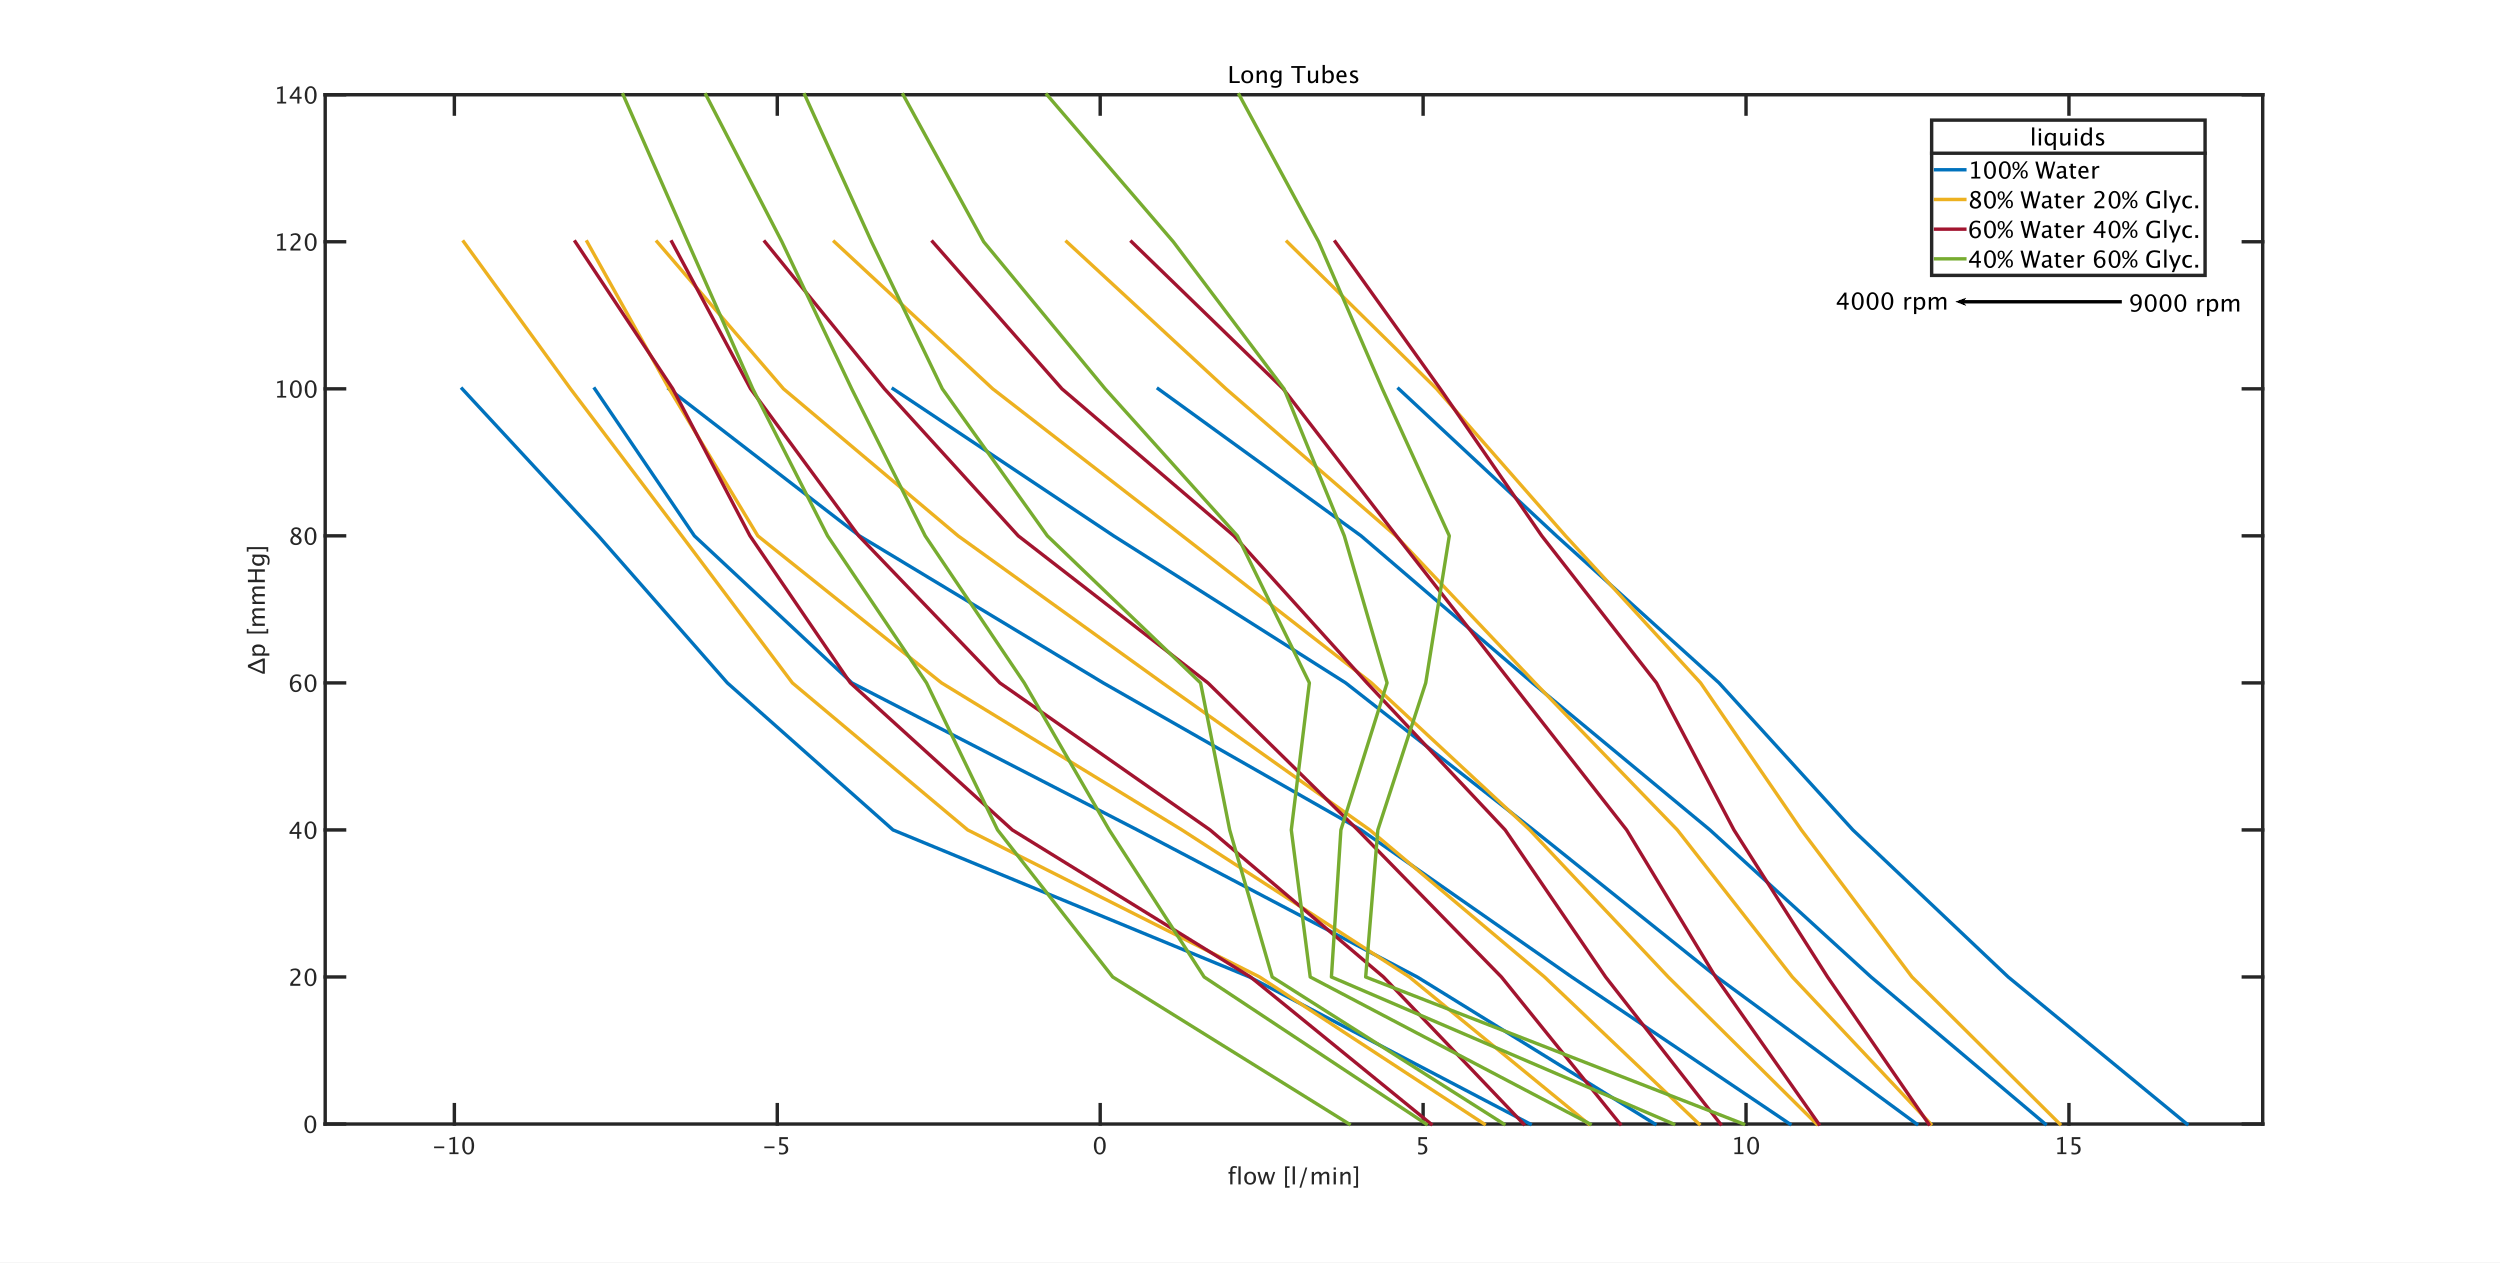 <?xml version="1.0"?>
<!DOCTYPE svg PUBLIC '-//W3C//DTD SVG 1.0//EN'
          'http://www.w3.org/TR/2001/REC-SVG-20010904/DTD/svg10.dtd'>
<svg xmlns:xlink="http://www.w3.org/1999/xlink" style="fill-opacity:1; color-rendering:auto; color-interpolation:auto; text-rendering:auto; stroke:black; stroke-linecap:square; stroke-miterlimit:10; shape-rendering:auto; stroke-opacity:1; fill:black; stroke-dasharray:none; font-weight:normal; stroke-width:1; font-family:'Dialog'; font-style:normal; stroke-linejoin:miter; font-size:12px; stroke-dashoffset:0; image-rendering:auto;" width="2560" height="1293" xmlns="http://www.w3.org/2000/svg"
><rect width="100%" height="100%" fill="#808080" stroke="none"/><!--Generated by the Batik Graphics2D SVG Generator--><defs id="genericDefs"
  /><g
  ><defs id="defs1"
    ><clipPath clipPathUnits="userSpaceOnUse" id="clipPath1"
      ><path d="M0 0 L2560 0 L2560 1293 L0 1293 L0 0 Z"
      /></clipPath
    ></defs
    ><g style="fill:white; stroke:white;"
    ><rect x="0" y="0" width="2560" style="clip-path:url(#clipPath1); stroke:none;" height="1293"
    /></g
    ><g style="fill:white; text-rendering:optimizeSpeed; color-rendering:optimizeSpeed; image-rendering:optimizeSpeed; shape-rendering:crispEdges; stroke:white; color-interpolation:sRGB;"
    ><rect x="0" width="2560" height="1293" y="0" style="stroke:none;"
      /><path style="stroke:none;" d="M333 1151 L2317 1151 L2317 97 L333 97 Z"
    /></g
    ><g style="fill:rgb(38,38,38); text-rendering:geometricPrecision; image-rendering:optimizeQuality; color-rendering:optimizeQuality; stroke-linejoin:round; stroke:rgb(38,38,38); color-interpolation:linearRGB; stroke-width:3.5;"
    ><line y2="1151" style="fill:none;" x1="333" x2="2317" y1="1151"
      /><line y2="97" style="fill:none;" x1="333" x2="2317" y1="97"
      /><line y2="1131.16" style="fill:none;" x1="465.267" x2="465.267" y1="1151"
      /><line y2="1131.16" style="fill:none;" x1="795.933" x2="795.933" y1="1151"
      /><line y2="1131.16" style="fill:none;" x1="1126.6" x2="1126.6" y1="1151"
      /><line y2="1131.16" style="fill:none;" x1="1457.267" x2="1457.267" y1="1151"
      /><line y2="1131.16" style="fill:none;" x1="1787.933" x2="1787.933" y1="1151"
      /><line y2="1131.16" style="fill:none;" x1="2118.6" x2="2118.6" y1="1151"
      /><line y2="116.84" style="fill:none;" x1="465.267" x2="465.267" y1="97"
      /><line y2="116.84" style="fill:none;" x1="795.933" x2="795.933" y1="97"
      /><line y2="116.84" style="fill:none;" x1="1126.6" x2="1126.6" y1="97"
      /><line y2="116.84" style="fill:none;" x1="1457.267" x2="1457.267" y1="97"
      /><line y2="116.84" style="fill:none;" x1="1787.933" x2="1787.933" y1="97"
      /><line y2="116.84" style="fill:none;" x1="2118.6" x2="2118.6" y1="97"
    /></g
    ><g transform="translate(465.267,1157.8)" style="font-size:24px; fill:rgb(38,38,38); text-rendering:geometricPrecision; image-rendering:optimizeQuality; color-rendering:optimizeQuality; font-family:sans-serif; stroke:rgb(38,38,38); color-interpolation:linearRGB;"
    ><path style="stroke:none;" d="M-20.766 17.93 L-20.766 16.195 L-10.359 16.195 L-10.359 17.93 ZM-5.004 24 L-5.004 22.266 L-1.535 22.266 L-1.535 8.578 L-5.004 9.445 L-5.004 7.664 L0.785 6.223 L0.785 22.266 L4.254 22.266 L4.254 24 ZM14.086 24.434 Q11.402 24.434 9.744 21.908 Q8.086 19.383 8.086 15.316 Q8.086 11.215 9.756 8.719 Q11.426 6.223 14.156 6.223 Q16.887 6.223 18.557 8.719 Q20.227 11.215 20.227 15.281 Q20.227 19.453 18.557 21.943 Q16.887 24.434 14.086 24.434 ZM14.109 22.699 Q17.777 22.699 17.777 15.246 Q17.777 7.957 14.156 7.957 Q10.547 7.957 10.547 15.316 Q10.547 22.699 14.109 22.699 Z"
    /></g
    ><g transform="translate(795.933,1157.8)" style="font-size:24px; fill:rgb(38,38,38); text-rendering:geometricPrecision; image-rendering:optimizeQuality; color-rendering:optimizeQuality; font-family:sans-serif; stroke:rgb(38,38,38); color-interpolation:linearRGB;"
    ><path style="stroke:none;" d="M-13.266 17.93 L-13.266 16.195 L-2.859 16.195 L-2.859 17.93 ZM1.805 24.07 L1.805 22.008 Q3.527 22.699 5.086 22.699 Q6.797 22.699 7.775 21.691 Q8.754 20.684 8.754 18.914 Q8.754 15.012 3.375 15.012 Q2.766 15.012 2.098 15.094 L2.098 6.656 L10.875 6.656 L10.875 8.672 L4.125 8.672 L4.125 13.242 Q7.465 13.242 9.34 14.777 Q11.215 16.312 11.215 19.031 Q11.215 21.562 9.51 22.998 Q7.805 24.434 4.781 24.434 Q3.469 24.434 1.805 24.07 Z"
    /></g
    ><g transform="translate(1126.6,1157.8)" style="font-size:24px; fill:rgb(38,38,38); text-rendering:geometricPrecision; image-rendering:optimizeQuality; color-rendering:optimizeQuality; font-family:sans-serif; stroke:rgb(38,38,38); color-interpolation:linearRGB;"
    ><path style="stroke:none;" d="M-0.477 24.434 Q-3.16 24.434 -4.818 21.908 Q-6.477 19.383 -6.477 15.316 Q-6.477 11.215 -4.807 8.719 Q-3.137 6.223 -0.406 6.223 Q2.324 6.223 3.994 8.719 Q5.664 11.215 5.664 15.281 Q5.664 19.453 3.994 21.943 Q2.324 24.434 -0.477 24.434 ZM-0.453 22.699 Q3.215 22.699 3.215 15.246 Q3.215 7.957 -0.406 7.957 Q-4.016 7.957 -4.016 15.316 Q-4.016 22.699 -0.453 22.699 Z"
    /></g
    ><g transform="translate(1457.267,1157.8)" style="font-size:24px; fill:rgb(38,38,38); text-rendering:geometricPrecision; image-rendering:optimizeQuality; color-rendering:optimizeQuality; font-family:sans-serif; stroke:rgb(38,38,38); color-interpolation:linearRGB;"
    ><path style="stroke:none;" d="M-5.082 24.07 L-5.082 22.008 Q-3.359 22.699 -1.801 22.699 Q-0.09 22.699 0.889 21.691 Q1.867 20.684 1.867 18.914 Q1.867 15.012 -3.512 15.012 Q-4.121 15.012 -4.789 15.094 L-4.789 6.656 L3.988 6.656 L3.988 8.672 L-2.762 8.672 L-2.762 13.242 Q0.578 13.242 2.453 14.777 Q4.328 16.312 4.328 19.031 Q4.328 21.562 2.623 22.998 Q0.918 24.434 -2.106 24.434 Q-3.418 24.434 -5.082 24.07 Z"
    /></g
    ><g transform="translate(1787.933,1157.8)" style="font-size:24px; fill:rgb(38,38,38); text-rendering:geometricPrecision; image-rendering:optimizeQuality; color-rendering:optimizeQuality; font-family:sans-serif; stroke:rgb(38,38,38); color-interpolation:linearRGB;"
    ><path style="stroke:none;" d="M-11.891 24 L-11.891 22.266 L-8.422 22.266 L-8.422 8.578 L-11.891 9.445 L-11.891 7.664 L-6.102 6.223 L-6.102 22.266 L-2.633 22.266 L-2.633 24 ZM7.199 24.434 Q4.516 24.434 2.857 21.908 Q1.199 19.383 1.199 15.316 Q1.199 11.215 2.869 8.719 Q4.539 6.223 7.269 6.223 Q10 6.223 11.67 8.719 Q13.34 11.215 13.34 15.281 Q13.34 19.453 11.67 21.943 Q10 24.434 7.199 24.434 ZM7.223 22.699 Q10.891 22.699 10.891 15.246 Q10.891 7.957 7.269 7.957 Q3.66 7.957 3.66 15.316 Q3.66 22.699 7.223 22.699 Z"
    /></g
    ><g transform="translate(2118.6,1157.8)" style="font-size:24px; fill:rgb(38,38,38); text-rendering:geometricPrecision; image-rendering:optimizeQuality; color-rendering:optimizeQuality; font-family:sans-serif; stroke:rgb(38,38,38); color-interpolation:linearRGB;"
    ><path style="stroke:none;" d="M-11.891 24 L-11.891 22.266 L-8.422 22.266 L-8.422 8.578 L-11.891 9.445 L-11.891 7.664 L-6.102 6.223 L-6.102 22.266 L-2.633 22.266 L-2.633 24 ZM2.594 24.07 L2.594 22.008 Q4.316 22.699 5.875 22.699 Q7.586 22.699 8.565 21.691 Q9.543 20.684 9.543 18.914 Q9.543 15.012 4.164 15.012 Q3.555 15.012 2.887 15.094 L2.887 6.656 L11.664 6.656 L11.664 8.672 L4.914 8.672 L4.914 13.242 Q8.254 13.242 10.129 14.777 Q12.004 16.312 12.004 19.031 Q12.004 21.562 10.299 22.998 Q8.594 24.434 5.57 24.434 Q4.258 24.434 2.594 24.07 Z"
    /></g
    ><g transform="translate(1325.001,1188.8)" style="font-size:24px; fill:rgb(38,38,38); text-rendering:geometricPrecision; image-rendering:optimizeQuality; color-rendering:optimizeQuality; font-family:sans-serif; stroke:rgb(38,38,38); color-interpolation:linearRGB;"
    ><path style="stroke:none;" d="M-62.938 13.008 L-62.938 24 L-65.258 24 L-65.258 13.008 L-67.062 13.008 L-67.062 11.273 L-65.258 11.273 L-65.258 9.75 Q-65.258 5.203 -61.109 5.203 Q-59.949 5.203 -58.473 5.59 L-58.473 7.418 Q-60.031 6.938 -60.969 6.938 Q-62.105 6.938 -62.522 7.482 Q-62.938 8.027 -62.938 9.504 L-62.938 11.273 L-59.762 11.273 L-59.762 13.008 ZM-56.867 24 L-56.867 5.496 L-54.559 5.496 L-54.559 24 ZM-44.949 24.293 Q-47.68 24.293 -49.309 22.482 Q-50.938 20.672 -50.938 17.637 Q-50.938 14.566 -49.303 12.779 Q-47.668 10.992 -44.867 10.992 Q-42.066 10.992 -40.432 12.779 Q-38.797 14.566 -38.797 17.613 Q-38.797 20.73 -40.438 22.512 Q-42.078 24.293 -44.949 24.293 ZM-44.914 22.559 Q-41.246 22.559 -41.246 17.613 Q-41.246 12.727 -44.867 12.727 Q-48.477 12.727 -48.477 17.637 Q-48.477 22.559 -44.914 22.559 ZM-33.711 24 L-37.355 11.273 L-35.094 11.273 L-32.305 21.129 L-29.293 11.273 L-26.984 11.273 L-24.348 21.129 L-21.148 11.273 L-19.168 11.273 L-23.316 24 L-25.637 24 L-28.332 14.145 L-31.379 24 ZM-9.102 27.469 L-9.102 5.496 L-4.473 5.496 L-4.473 7.231 L-7.074 7.231 L-7.074 25.734 L-4.473 25.734 L-4.473 27.469 ZM-1.297 24 L-1.297 5.496 L1.012 5.496 L1.012 24 ZM5.594 27.469 L11.84 6.656 L13.656 6.656 L7.41 27.469 ZM18.227 24 L18.227 11.273 L20.535 11.273 L20.535 13.664 Q22.223 10.992 24.871 10.992 Q27.426 10.992 28.352 13.664 Q29.992 10.98 32.617 10.98 Q34.305 10.98 35.23 11.971 Q36.156 12.961 36.156 14.742 L36.156 24 L33.836 24 L33.836 15.105 Q33.836 12.926 32.113 12.926 Q30.32 12.926 28.352 15.469 L28.352 24 L26.031 24 L26.031 15.105 Q26.031 12.914 24.273 12.914 Q22.527 12.914 20.535 15.469 L20.535 24 ZM40.633 24 L40.633 11.273 L42.941 11.273 L42.941 24 ZM40.633 8.965 L40.633 6.656 L42.941 6.656 L42.941 8.965 ZM47.57 24 L47.57 11.273 L49.879 11.273 L49.879 13.664 Q51.707 10.992 54.355 10.992 Q56.008 10.992 56.992 12.041 Q57.977 13.09 57.977 14.859 L57.977 24 L55.668 24 L55.668 15.609 Q55.668 14.191 55.252 13.588 Q54.836 12.984 53.875 12.984 Q51.754 12.984 49.879 15.762 L49.879 24 ZM65.652 27.469 L65.652 5.496 L61.023 5.496 L61.023 7.231 L63.625 7.231 L63.625 25.734 L61.023 25.734 L61.023 27.469 Z"
    /></g
    ><g style="fill:rgb(38,38,38); text-rendering:geometricPrecision; image-rendering:optimizeQuality; color-rendering:optimizeQuality; stroke-linejoin:round; stroke:rgb(38,38,38); color-interpolation:linearRGB; stroke-width:3.5;"
    ><line y2="97" style="fill:none;" x1="333" x2="333" y1="1151"
      /><line y2="97" style="fill:none;" x1="2317" x2="2317" y1="1151"
      /><line y2="1151" style="fill:none;" x1="333" x2="352.84" y1="1151"
      /><line y2="1000.429" style="fill:none;" x1="333" x2="352.84" y1="1000.429"
      /><line y2="849.857" style="fill:none;" x1="333" x2="352.84" y1="849.857"
      /><line y2="699.286" style="fill:none;" x1="333" x2="352.84" y1="699.286"
      /><line y2="548.714" style="fill:none;" x1="333" x2="352.84" y1="548.714"
      /><line y2="398.143" style="fill:none;" x1="333" x2="352.84" y1="398.143"
      /><line y2="247.571" style="fill:none;" x1="333" x2="352.84" y1="247.571"
      /><line y2="97" style="fill:none;" x1="333" x2="352.84" y1="97"
      /><line y2="1151" style="fill:none;" x1="2317" x2="2297.16" y1="1151"
      /><line y2="1000.429" style="fill:none;" x1="2317" x2="2297.16" y1="1000.429"
      /><line y2="849.857" style="fill:none;" x1="2317" x2="2297.16" y1="849.857"
      /><line y2="699.286" style="fill:none;" x1="2317" x2="2297.16" y1="699.286"
      /><line y2="548.714" style="fill:none;" x1="2317" x2="2297.16" y1="548.714"
      /><line y2="398.143" style="fill:none;" x1="2317" x2="2297.16" y1="398.143"
      /><line y2="247.571" style="fill:none;" x1="2317" x2="2297.16" y1="247.571"
      /><line y2="97" style="fill:none;" x1="2317" x2="2297.16" y1="97"
    /></g
    ><g transform="translate(326.2,1151)" style="font-size:24px; fill:rgb(38,38,38); text-rendering:geometricPrecision; image-rendering:optimizeQuality; color-rendering:optimizeQuality; font-family:sans-serif; stroke:rgb(38,38,38); color-interpolation:linearRGB;"
    ><path style="stroke:none;" d="M-8.477 9.434 Q-11.16 9.434 -12.818 6.908 Q-14.477 4.383 -14.477 0.316 Q-14.477 -3.785 -12.807 -6.281 Q-11.137 -8.777 -8.406 -8.777 Q-5.676 -8.777 -4.006 -6.281 Q-2.336 -3.785 -2.336 0.281 Q-2.336 4.453 -4.006 6.943 Q-5.676 9.434 -8.477 9.434 ZM-8.453 7.699 Q-4.785 7.699 -4.785 0.246 Q-4.785 -7.043 -8.406 -7.043 Q-12.016 -7.043 -12.016 0.316 Q-12.016 7.699 -8.453 7.699 Z"
    /></g
    ><g transform="translate(326.2,1000.429)" style="font-size:24px; fill:rgb(38,38,38); text-rendering:geometricPrecision; image-rendering:optimizeQuality; color-rendering:optimizeQuality; font-family:sans-serif; stroke:rgb(38,38,38); color-interpolation:linearRGB;"
    ><path style="stroke:none;" d="M-29.008 9 L-29.008 6.973 Q-28 4.617 -24.93 1.84 L-23.605 0.656 Q-21.051 -1.652 -21.051 -3.926 Q-21.051 -5.379 -21.924 -6.211 Q-22.797 -7.043 -24.32 -7.043 Q-26.125 -7.043 -28.574 -5.648 L-28.574 -7.688 Q-26.266 -8.777 -23.992 -8.777 Q-21.555 -8.777 -20.078 -7.465 Q-18.602 -6.152 -18.602 -3.984 Q-18.602 -2.426 -19.346 -1.219 Q-20.09 -0.012 -22.117 1.711 L-23.008 2.473 Q-25.785 4.828 -26.219 6.973 L-18.684 6.973 L-18.684 9 ZM-8.301 9.434 Q-10.984 9.434 -12.643 6.908 Q-14.301 4.383 -14.301 0.316 Q-14.301 -3.785 -12.631 -6.281 Q-10.961 -8.777 -8.23 -8.777 Q-5.5 -8.777 -3.83 -6.281 Q-2.16 -3.785 -2.16 0.281 Q-2.16 4.453 -3.83 6.943 Q-5.5 9.434 -8.301 9.434 ZM-8.277 7.699 Q-4.609 7.699 -4.609 0.246 Q-4.609 -7.043 -8.23 -7.043 Q-11.84 -7.043 -11.84 0.316 Q-11.84 7.699 -8.277 7.699 Z"
    /></g
    ><g transform="translate(326.2,849.857)" style="font-size:24px; fill:rgb(38,38,38); text-rendering:geometricPrecision; image-rendering:optimizeQuality; color-rendering:optimizeQuality; font-family:sans-serif; stroke:rgb(38,38,38); color-interpolation:linearRGB;"
    ><path style="stroke:none;" d="M-21.965 9 L-21.965 4.09 L-29.77 4.09 L-29.77 2.344 L-21.965 -8.344 L-19.797 -8.344 L-19.797 2.203 L-17.477 2.203 L-17.477 4.09 L-19.797 4.09 L-19.797 9 ZM-27.508 2.203 L-21.812 2.203 L-21.812 -5.508 ZM-8.301 9.434 Q-10.984 9.434 -12.643 6.908 Q-14.301 4.383 -14.301 0.316 Q-14.301 -3.785 -12.631 -6.281 Q-10.961 -8.777 -8.23 -8.777 Q-5.5 -8.777 -3.83 -6.281 Q-2.16 -3.785 -2.16 0.281 Q-2.16 4.453 -3.83 6.943 Q-5.5 9.434 -8.301 9.434 ZM-8.277 7.699 Q-4.609 7.699 -4.609 0.246 Q-4.609 -7.043 -8.23 -7.043 Q-11.84 -7.043 -11.84 0.316 Q-11.84 7.699 -8.277 7.699 Z"
    /></g
    ><g transform="translate(326.2,699.286)" style="font-size:24px; fill:rgb(38,38,38); text-rendering:geometricPrecision; image-rendering:optimizeQuality; color-rendering:optimizeQuality; font-family:sans-serif; stroke:rgb(38,38,38); color-interpolation:linearRGB;"
    ><path style="stroke:none;" d="M-26.875 0.012 Q-25.223 -2.133 -22.715 -2.133 Q-20.441 -2.133 -18.994 -0.627 Q-17.547 0.879 -17.547 3.234 Q-17.547 5.941 -19.17 7.688 Q-20.793 9.434 -23.289 9.434 Q-26.16 9.434 -27.777 7.125 Q-29.395 4.816 -29.395 0.715 Q-29.395 -3.797 -27.537 -6.293 Q-25.68 -8.789 -22.305 -8.789 Q-20.758 -8.789 -18.438 -8.133 L-18.438 -6.117 Q-20.887 -7.055 -22.445 -7.055 Q-26.875 -7.055 -26.875 0.012 ZM-19.867 3.75 Q-19.867 1.781 -20.752 0.656 Q-21.637 -0.469 -23.207 -0.469 Q-24.672 -0.469 -25.727 0.516 Q-26.781 1.5 -26.781 2.883 Q-26.781 5.062 -25.779 6.381 Q-24.777 7.699 -23.125 7.699 Q-21.637 7.699 -20.752 6.627 Q-19.867 5.555 -19.867 3.75 ZM-8.301 9.434 Q-10.984 9.434 -12.643 6.908 Q-14.301 4.383 -14.301 0.316 Q-14.301 -3.785 -12.631 -6.281 Q-10.961 -8.777 -8.23 -8.777 Q-5.5 -8.777 -3.83 -6.281 Q-2.16 -3.785 -2.16 0.281 Q-2.16 4.453 -3.83 6.943 Q-5.5 9.434 -8.301 9.434 ZM-8.277 7.699 Q-4.609 7.699 -4.609 0.246 Q-4.609 -7.043 -8.23 -7.043 Q-11.84 -7.043 -11.84 0.316 Q-11.84 7.699 -8.277 7.699 Z"
    /></g
    ><g transform="translate(326.2,548.714)" style="font-size:24px; fill:rgb(38,38,38); text-rendering:geometricPrecision; image-rendering:optimizeQuality; color-rendering:optimizeQuality; font-family:sans-serif; stroke:rgb(38,38,38); color-interpolation:linearRGB;"
    ><path style="stroke:none;" d="M-25.48 -0.445 Q-28.023 -2.215 -28.023 -4.359 Q-28.023 -6.328 -26.582 -7.559 Q-25.141 -8.789 -22.82 -8.789 Q-20.676 -8.789 -19.346 -7.746 Q-18.016 -6.703 -18.016 -5.039 Q-18.016 -2.519 -21.25 -0.445 Q-17.324 1.477 -17.324 4.512 Q-17.324 6.691 -18.971 8.062 Q-20.617 9.434 -23.219 9.434 Q-25.773 9.434 -27.35 8.139 Q-28.926 6.844 -28.926 4.734 Q-28.926 1.617 -25.48 -0.445 ZM-22.539 -1.172 Q-20.113 -2.766 -20.113 -4.723 Q-20.113 -5.766 -20.922 -6.404 Q-21.73 -7.043 -23.055 -7.043 Q-24.332 -7.043 -25.129 -6.416 Q-25.926 -5.789 -25.926 -4.793 Q-25.926 -3.82 -25.205 -3.053 Q-24.484 -2.285 -22.539 -1.172 ZM-24.227 0.492 Q-25.621 1.57 -26.119 2.373 Q-26.617 3.176 -26.617 4.371 Q-26.617 5.859 -25.656 6.779 Q-24.695 7.699 -23.125 7.699 Q-21.613 7.699 -20.658 6.914 Q-19.703 6.129 -19.703 4.875 Q-19.703 3.867 -20.295 3.17 Q-20.887 2.473 -22.586 1.465 ZM-8.301 9.434 Q-10.984 9.434 -12.643 6.908 Q-14.301 4.383 -14.301 0.316 Q-14.301 -3.785 -12.631 -6.281 Q-10.961 -8.777 -8.23 -8.777 Q-5.5 -8.777 -3.83 -6.281 Q-2.16 -3.785 -2.16 0.281 Q-2.16 4.453 -3.83 6.943 Q-5.5 9.434 -8.301 9.434 ZM-8.277 7.699 Q-4.609 7.699 -4.609 0.246 Q-4.609 -7.043 -8.23 -7.043 Q-11.84 -7.043 -11.84 0.316 Q-11.84 7.699 -8.277 7.699 Z"
    /></g
    ><g transform="translate(326.2,398.143)" style="font-size:24px; fill:rgb(38,38,38); text-rendering:geometricPrecision; image-rendering:optimizeQuality; color-rendering:optimizeQuality; font-family:sans-serif; stroke:rgb(38,38,38); color-interpolation:linearRGB;"
    ><path style="stroke:none;" d="M-42.391 9 L-42.391 7.266 L-38.922 7.266 L-38.922 -6.422 L-42.391 -5.555 L-42.391 -7.336 L-36.602 -8.777 L-36.602 7.266 L-33.133 7.266 L-33.133 9 ZM-23.301 9.434 Q-25.984 9.434 -27.643 6.908 Q-29.301 4.383 -29.301 0.316 Q-29.301 -3.785 -27.631 -6.281 Q-25.961 -8.777 -23.23 -8.777 Q-20.5 -8.777 -18.83 -6.281 Q-17.16 -3.785 -17.16 0.281 Q-17.16 4.453 -18.83 6.943 Q-20.5 9.434 -23.301 9.434 ZM-23.277 7.699 Q-19.609 7.699 -19.609 0.246 Q-19.609 -7.043 -23.23 -7.043 Q-26.84 -7.043 -26.84 0.316 Q-26.84 7.699 -23.277 7.699 ZM-8.125 9.434 Q-10.809 9.434 -12.467 6.908 Q-14.125 4.383 -14.125 0.316 Q-14.125 -3.785 -12.455 -6.281 Q-10.785 -8.777 -8.055 -8.777 Q-5.324 -8.777 -3.654 -6.281 Q-1.984 -3.785 -1.984 0.281 Q-1.984 4.453 -3.654 6.943 Q-5.324 9.434 -8.125 9.434 ZM-8.102 7.699 Q-4.434 7.699 -4.434 0.246 Q-4.434 -7.043 -8.055 -7.043 Q-11.664 -7.043 -11.664 0.316 Q-11.664 7.699 -8.102 7.699 Z"
    /></g
    ><g transform="translate(326.2,247.571)" style="font-size:24px; fill:rgb(38,38,38); text-rendering:geometricPrecision; image-rendering:optimizeQuality; color-rendering:optimizeQuality; font-family:sans-serif; stroke:rgb(38,38,38); color-interpolation:linearRGB;"
    ><path style="stroke:none;" d="M-42.391 9 L-42.391 7.266 L-38.922 7.266 L-38.922 -6.422 L-42.391 -5.555 L-42.391 -7.336 L-36.602 -8.777 L-36.602 7.266 L-33.133 7.266 L-33.133 9 ZM-28.832 9 L-28.832 6.973 Q-27.824 4.617 -24.754 1.84 L-23.43 0.656 Q-20.875 -1.652 -20.875 -3.926 Q-20.875 -5.379 -21.748 -6.211 Q-22.621 -7.043 -24.145 -7.043 Q-25.949 -7.043 -28.398 -5.648 L-28.398 -7.688 Q-26.09 -8.777 -23.816 -8.777 Q-21.379 -8.777 -19.902 -7.465 Q-18.426 -6.152 -18.426 -3.984 Q-18.426 -2.426 -19.17 -1.219 Q-19.914 -0.012 -21.941 1.711 L-22.832 2.473 Q-25.609 4.828 -26.043 6.973 L-18.508 6.973 L-18.508 9 ZM-8.125 9.434 Q-10.809 9.434 -12.467 6.908 Q-14.125 4.383 -14.125 0.316 Q-14.125 -3.785 -12.455 -6.281 Q-10.785 -8.777 -8.055 -8.777 Q-5.324 -8.777 -3.654 -6.281 Q-1.984 -3.785 -1.984 0.281 Q-1.984 4.453 -3.654 6.943 Q-5.324 9.434 -8.125 9.434 ZM-8.102 7.699 Q-4.434 7.699 -4.434 0.246 Q-4.434 -7.043 -8.055 -7.043 Q-11.664 -7.043 -11.664 0.316 Q-11.664 7.699 -8.102 7.699 Z"
    /></g
    ><g transform="translate(326.2,97)" style="font-size:24px; fill:rgb(38,38,38); text-rendering:geometricPrecision; image-rendering:optimizeQuality; color-rendering:optimizeQuality; font-family:sans-serif; stroke:rgb(38,38,38); color-interpolation:linearRGB;"
    ><path style="stroke:none;" d="M-42.391 9 L-42.391 7.266 L-38.922 7.266 L-38.922 -6.422 L-42.391 -5.555 L-42.391 -7.336 L-36.602 -8.777 L-36.602 7.266 L-33.133 7.266 L-33.133 9 ZM-21.789 9 L-21.789 4.09 L-29.594 4.09 L-29.594 2.344 L-21.789 -8.344 L-19.621 -8.344 L-19.621 2.203 L-17.301 2.203 L-17.301 4.09 L-19.621 4.09 L-19.621 9 ZM-27.332 2.203 L-21.637 2.203 L-21.637 -5.508 ZM-8.125 9.434 Q-10.809 9.434 -12.467 6.908 Q-14.125 4.383 -14.125 0.316 Q-14.125 -3.785 -12.455 -6.281 Q-10.785 -8.777 -8.055 -8.777 Q-5.324 -8.777 -3.654 -6.281 Q-1.984 -3.785 -1.984 0.281 Q-1.984 4.453 -3.654 6.943 Q-5.324 9.434 -8.125 9.434 ZM-8.102 7.699 Q-4.434 7.699 -4.434 0.246 Q-4.434 -7.043 -8.055 -7.043 Q-11.664 -7.043 -11.664 0.316 Q-11.664 7.699 -8.102 7.699 Z"
    /></g
    ><g transform="translate(277.2,624) rotate(-90)" style="font-size:24px; fill:rgb(38,38,38); text-rendering:geometricPrecision; image-rendering:optimizeQuality; color-rendering:optimizeQuality; font-family:sans-serif; stroke:rgb(38,38,38); color-interpolation:linearRGB;"
    ><path style="stroke:none;" d="M-65.926 -6 L-65.926 -8.168 L-59.305 -23.344 L-56.867 -23.344 L-50.27 -8.168 L-50.27 -6 ZM-63.805 -8.168 L-52.93 -8.168 L-58.355 -20.637 ZM-47.387 -1.371 L-47.387 -18.727 L-45.078 -18.727 L-45.078 -16.336 Q-43.66 -19.008 -40.824 -19.008 Q-38.527 -19.008 -37.209 -17.332 Q-35.891 -15.656 -35.891 -12.75 Q-35.891 -9.586 -37.385 -7.646 Q-38.879 -5.707 -41.316 -5.707 Q-43.578 -5.707 -45.078 -7.441 L-45.078 -1.371 ZM-45.078 -9.035 Q-43.297 -7.441 -41.68 -7.441 Q-38.352 -7.441 -38.352 -12.516 Q-38.352 -16.992 -41.305 -16.992 Q-43.238 -16.992 -45.078 -14.895 ZM-24.688 -2.531 L-24.688 -24.504 L-20.059 -24.504 L-20.059 -22.77 L-22.66 -22.77 L-22.66 -4.266 L-20.059 -4.266 L-20.059 -2.531 ZM-16.883 -6 L-16.883 -18.727 L-14.574 -18.727 L-14.574 -16.336 Q-12.887 -19.008 -10.238 -19.008 Q-7.684 -19.008 -6.758 -16.336 Q-5.117 -19.02 -2.492 -19.02 Q-0.805 -19.02 0.121 -18.029 Q1.047 -17.039 1.047 -15.258 L1.047 -6 L-1.273 -6 L-1.273 -14.895 Q-1.273 -17.074 -2.996 -17.074 Q-4.789 -17.074 -6.758 -14.531 L-6.758 -6 L-9.078 -6 L-9.078 -14.895 Q-9.078 -17.086 -10.836 -17.086 Q-12.582 -17.086 -14.574 -14.531 L-14.574 -6 ZM5.523 -6 L5.523 -18.727 L7.832 -18.727 L7.832 -16.336 Q9.52 -19.008 12.168 -19.008 Q14.723 -19.008 15.648 -16.336 Q17.289 -19.02 19.914 -19.02 Q21.602 -19.02 22.527 -18.029 Q23.453 -17.039 23.453 -15.258 L23.453 -6 L21.133 -6 L21.133 -14.895 Q21.133 -17.074 19.41 -17.074 Q17.617 -17.074 15.648 -14.531 L15.648 -6 L13.328 -6 L13.328 -14.895 Q13.328 -17.086 11.57 -17.086 Q9.824 -17.086 7.832 -14.531 L7.832 -6 ZM27.859 -6 L27.859 -23.344 L30.32 -23.344 L30.32 -16.031 L38.57 -16.031 L38.57 -23.344 L41.031 -23.344 L41.031 -6 L38.57 -6 L38.57 -14.191 L30.32 -14.191 L30.32 -6 ZM45.613 -1.77 L45.883 -3.773 Q47.887 -2.824 49.832 -2.824 Q53.734 -2.824 53.734 -6.961 L53.734 -8.965 Q52.457 -6.293 49.539 -6.293 Q47.254 -6.293 45.906 -7.957 Q44.559 -9.621 44.559 -12.445 Q44.559 -15.352 46.094 -17.18 Q47.629 -19.008 50.066 -19.008 Q52.199 -19.008 53.734 -17.273 L53.734 -18.727 L56.055 -18.727 L56.055 -9.469 Q56.055 -6.481 55.744 -5.045 Q55.434 -3.609 54.578 -2.695 Q53.066 -1.09 49.879 -1.09 Q47.652 -1.09 45.613 -1.77 ZM53.734 -10.406 L53.734 -15.691 Q52.211 -17.273 50.418 -17.273 Q48.824 -17.273 47.922 -15.996 Q47.02 -14.719 47.02 -12.492 Q47.02 -8.309 49.961 -8.309 Q51.965 -8.309 53.734 -10.406 ZM63.719 -2.531 L63.719 -24.504 L59.09 -24.504 L59.09 -22.77 L61.691 -22.77 L61.691 -4.266 L59.09 -4.266 L59.09 -2.531 Z"
    /></g
    ><g transform="translate(1325.001,91)" style="font-size:24px; text-rendering:geometricPrecision; color-rendering:optimizeQuality; image-rendering:optimizeQuality; font-family:sans-serif; color-interpolation:linearRGB;"
    ><path style="stroke:none;" d="M-65.762 -6 L-65.762 -23.344 L-63.301 -23.344 L-63.301 -7.84 L-55.496 -7.84 L-55.496 -6 ZM-47.914 -5.707 Q-50.645 -5.707 -52.273 -7.518 Q-53.902 -9.328 -53.902 -12.363 Q-53.902 -15.434 -52.268 -17.221 Q-50.633 -19.008 -47.832 -19.008 Q-45.031 -19.008 -43.397 -17.221 Q-41.762 -15.434 -41.762 -12.387 Q-41.762 -9.27 -43.402 -7.488 Q-45.043 -5.707 -47.914 -5.707 ZM-47.879 -7.441 Q-44.211 -7.441 -44.211 -12.387 Q-44.211 -17.273 -47.832 -17.273 Q-51.441 -17.273 -51.441 -12.363 Q-51.441 -7.441 -47.879 -7.441 ZM-38.152 -6 L-38.152 -18.727 L-35.844 -18.727 L-35.844 -16.336 Q-34.016 -19.008 -31.367 -19.008 Q-29.715 -19.008 -28.73 -17.959 Q-27.746 -16.91 -27.746 -15.141 L-27.746 -6 L-30.055 -6 L-30.055 -14.391 Q-30.055 -15.809 -30.471 -16.412 Q-30.887 -17.016 -31.848 -17.016 Q-33.969 -17.016 -35.844 -14.238 L-35.844 -6 ZM-23.211 -1.77 L-22.941 -3.773 Q-20.938 -2.824 -18.992 -2.824 Q-15.09 -2.824 -15.09 -6.961 L-15.09 -8.965 Q-16.367 -6.293 -19.285 -6.293 Q-21.57 -6.293 -22.918 -7.957 Q-24.266 -9.621 -24.266 -12.445 Q-24.266 -15.352 -22.73 -17.18 Q-21.195 -19.008 -18.758 -19.008 Q-16.625 -19.008 -15.09 -17.273 L-15.09 -18.727 L-12.77 -18.727 L-12.77 -9.469 Q-12.77 -6.481 -13.08 -5.045 Q-13.391 -3.609 -14.246 -2.695 Q-15.758 -1.09 -18.945 -1.09 Q-21.172 -1.09 -23.211 -1.77 ZM-15.09 -10.406 L-15.09 -15.691 Q-16.613 -17.273 -18.406 -17.273 Q-20 -17.273 -20.902 -15.996 Q-21.805 -14.719 -21.805 -12.492 Q-21.805 -8.309 -18.863 -8.309 Q-16.859 -8.309 -15.09 -10.406 ZM3.356 -6 L3.356 -21.504 L-2.797 -21.504 L-2.797 -23.344 L11.969 -23.344 L11.969 -21.504 L5.816 -21.504 L5.816 -6 ZM22.434 -6 L22.434 -8.391 Q20.594 -5.707 17.969 -5.707 Q16.305 -5.707 15.32 -6.756 Q14.336 -7.805 14.336 -9.586 L14.336 -18.727 L16.645 -18.727 L16.645 -10.336 Q16.645 -8.906 17.061 -8.303 Q17.477 -7.699 18.449 -7.699 Q20.559 -7.699 22.434 -10.477 L22.434 -18.727 L24.742 -18.727 L24.742 -6 ZM29.371 -5.859 L29.371 -24.504 L31.68 -24.504 L31.68 -16.336 Q33.098 -19.008 35.934 -19.008 Q38.23 -19.008 39.549 -17.332 Q40.867 -15.656 40.867 -12.75 Q40.867 -9.586 39.373 -7.646 Q37.879 -5.707 35.441 -5.707 Q33.18 -5.707 31.68 -7.441 L31.398 -5.859 ZM31.68 -9.035 Q33.461 -7.441 35.078 -7.441 Q38.406 -7.441 38.406 -12.516 Q38.406 -16.992 35.453 -16.992 Q33.52 -16.992 31.68 -14.895 ZM53.805 -6.41 Q51.484 -5.707 49.832 -5.707 Q47.02 -5.707 45.244 -7.576 Q43.469 -9.445 43.469 -12.422 Q43.469 -15.316 45.033 -17.168 Q46.598 -19.02 49.035 -19.02 Q51.344 -19.02 52.603 -17.379 Q53.863 -15.738 53.863 -12.715 L53.852 -12 L45.824 -12 Q46.328 -7.465 50.266 -7.465 Q51.707 -7.465 53.805 -8.238 ZM45.93 -13.734 L51.543 -13.734 Q51.543 -17.285 48.895 -17.285 Q46.234 -17.285 45.93 -13.734 ZM61.223 -5.707 Q59.641 -5.707 57.379 -6.445 L57.379 -8.566 Q59.641 -7.441 61.316 -7.441 Q62.312 -7.441 62.969 -7.981 Q63.625 -8.52 63.625 -9.328 Q63.625 -10.512 61.785 -11.285 L60.438 -11.859 Q57.449 -13.102 57.449 -15.434 Q57.449 -17.098 58.627 -18.053 Q59.805 -19.008 61.855 -19.008 Q62.922 -19.008 64.492 -18.715 L64.973 -18.621 L64.973 -16.699 Q63.039 -17.273 61.902 -17.273 Q59.676 -17.273 59.676 -15.656 Q59.676 -14.613 61.363 -13.898 L62.477 -13.43 Q64.363 -12.633 65.148 -11.748 Q65.934 -10.863 65.934 -9.539 Q65.934 -7.863 64.609 -6.785 Q63.285 -5.707 61.223 -5.707 Z"
    /></g
    ><g style="stroke-linecap:butt; fill:rgb(0,114,189); text-rendering:geometricPrecision; image-rendering:optimizeQuality; color-rendering:optimizeQuality; stroke-linejoin:round; stroke:rgb(0,114,189); color-interpolation:linearRGB; stroke-width:3.5;"
    ><path d="M1566.914 1151 L1279.458 1000.429 L914.457 849.857 L744.809 699.286 L612.707 548.714 L473.264 398.143" style="fill:none; fill-rule:evenodd;"
      /><path d="M1694.694 1151 L1451.248 1000.429 L1164.621 849.857 L872.348 699.286 L711.048 548.714 L609.026 398.143" style="fill:none; fill-rule:evenodd;"
      /><path d="M1832.869 1151 L1609.44 1000.429 L1393.763 849.857 L1129.718 699.286 L880.048 548.714 L684.946 398.143" style="fill:none; fill-rule:evenodd;"
      /><path d="M1962.719 1151 L1758.114 1000.429 L1570.217 849.857 L1377.978 699.286 L1140.345 548.714 L914.542 398.143" style="fill:none; fill-rule:evenodd;"
      /><path d="M2094.385 1151 L1915.944 1000.429 L1750.982 849.857 L1569.256 699.286 L1393.735 548.714 L1186.025 398.143" style="fill:none; fill-rule:evenodd;"
      /><path d="M2239.412 1151 L2056.4 1000.429 L1897.34 849.857 L1760.281 699.286 L1593.777 548.714 L1432.292 398.143" style="fill:none; fill-rule:evenodd;"
      /><path d="M1519.898 1151 L1289.835 1000.429 L990.915 849.857 L811.4 699.286 L698.153 548.714 L584.197 398.143 L474.817 247.571" style="fill:none; fill-rule:evenodd; stroke:rgb(237,177,32);"
      /><path d="M1626.806 1151 L1443.186 1000.429 L1210.317 849.857 L964.143 699.286 L775.983 548.714 L685.231 398.143 L601.174 247.571" style="fill:none; fill-rule:evenodd; stroke:rgb(237,177,32);"
      /><path d="M1739.875 1151 L1581.609 1000.429 L1402.655 849.857 L1190.361 699.286 L981.093 548.714 L802.287 398.143 L672.853 247.571" style="fill:none; fill-rule:evenodd; stroke:rgb(237,177,32);"
      /><path d="M1860.268 1151 L1708.287 1000.429 L1566.432 849.857 L1404.388 699.286 L1210.795 548.714 L1016.539 398.143 L854.378 247.571" style="fill:none; fill-rule:evenodd; stroke:rgb(237,177,32);"
      /><path d="M1977.123 1151 L1835.355 1000.429 L1717.6 849.857 L1571.898 699.286 L1429.316 548.714 L1255.407 398.143 L1092.337 247.571" style="fill:none; fill-rule:evenodd; stroke:rgb(237,177,32);"
      /><path d="M2109.292 1151 L1957.887 1000.429 L1844.589 849.857 L1741.416 699.286 L1603.101 548.714 L1471.012 398.143 L1318.067 247.571" style="fill:none; fill-rule:evenodd; stroke:rgb(237,177,32);"
      /><path d="M1465.377 1151 L1280.526 1000.429 L1036.605 849.857 L870.762 699.286 L767.968 548.714 L688.919 398.143 L589.065 247.571" style="fill:none; fill-rule:evenodd; stroke:rgb(162,20,47);"
      /><path d="M1560.218 1151 L1416.69 1000.429 L1239.104 849.857 L1023.876 699.286 L879.334 548.714 L768.589 398.143 L687.888 247.571" style="fill:none; fill-rule:evenodd; stroke:rgb(162,20,47);"
      /><path d="M1659.044 1151 L1537.453 1000.429 L1390.303 849.857 L1236.912 699.286 L1042.692 548.714 L905.665 398.143 L783.263 247.571" style="fill:none; fill-rule:evenodd; stroke:rgb(162,20,47);"
      /><path d="M1761.786 1151 L1644.152 1000.429 L1541.275 849.857 L1399.742 699.286 L1263.597 548.714 L1087.397 398.143 L955.021 247.571" style="fill:none; fill-rule:evenodd; stroke:rgb(162,20,47);"
      /><path d="M1862.495 1151 L1756.779 1000.429 L1665.708 849.857 L1547.777 699.286 L1429.968 548.714 L1313.951 398.143 L1158.749 247.571" style="fill:none; fill-rule:evenodd; stroke:rgb(162,20,47);"
      /><path d="M1975.041 1151 L1871.431 1000.429 L1775.551 849.857 L1696.235 699.286 L1578.769 548.714 L1474.831 398.143 L1367.316 247.571" style="fill:none; fill-rule:evenodd; stroke:rgb(162,20,47);"
      /><path d="M1381.538 1151 L1139.428 1000.429 L1021.507 849.857 L948.757 699.286 L847.425 548.714 L770.842 398.143 L704.194 247.571 L638.069 97" style="fill:none; fill-rule:evenodd; stroke:rgb(119,172,48);"
      /><path d="M1460.383 1151 L1233.064 1000.429 L1135.835 849.857 L1048.817 699.286 L947.383 548.714 L872.117 398.143 L800.654 247.571 L722.808 97" style="fill:none; fill-rule:evenodd; stroke:rgb(119,172,48);"
      /><path d="M1539.986 1151 L1302.735 1000.429 L1259.186 849.857 L1229.372 699.286 L1072.492 548.714 L964.919 398.143 L892.43 247.571 L823.974 97" style="fill:none; fill-rule:evenodd; stroke:rgb(119,172,48);"
      /><path d="M1628.29 1151 L1341.665 1000.429 L1322.285 849.857 L1340.804 699.286 L1267.091 548.714 L1131.684 398.143 L1007.298 247.571 L924.797 97" style="fill:none; fill-rule:evenodd; stroke:rgb(119,172,48);"
      /><path d="M1713.808 1151 L1363.371 1000.429 L1373.082 849.857 L1420.362 699.286 L1376.561 548.714 L1314.828 398.143 L1201.443 247.571 L1072.075 97" style="fill:none; fill-rule:evenodd; stroke:rgb(119,172,48);"
      /><path d="M1785.43 1151 L1398.443 1000.429 L1410.902 849.857 L1459.94 699.286 L1484.085 548.714 L1415.474 398.143 L1350.267 247.571 L1268.845 97" style="fill:none; fill-rule:evenodd; stroke:rgb(119,172,48);"
    /></g
    ><g style="fill:white; text-rendering:optimizeSpeed; color-rendering:optimizeSpeed; image-rendering:optimizeSpeed; shape-rendering:crispEdges; stroke:white; color-interpolation:sRGB;"
    ><path style="stroke:none;" d="M2258 282 L2258 123 L1978 123 L1978 282 Z"
    /></g
    ><g transform="translate(2015,173.84)" style="font-size:24px; text-rendering:geometricPrecision; color-rendering:optimizeQuality; image-rendering:optimizeQuality; font-family:sans-serif; color-interpolation:linearRGB;"
    ><path style="stroke:none;" d="M3.609 9 L3.609 7.266 L7.078 7.266 L7.078 -6.422 L3.609 -5.555 L3.609 -7.336 L9.398 -8.777 L9.398 7.266 L12.867 7.266 L12.867 9 ZM22.699 9.434 Q20.016 9.434 18.357 6.908 Q16.699 4.383 16.699 0.316 Q16.699 -3.785 18.369 -6.281 Q20.039 -8.777 22.77 -8.777 Q25.5 -8.777 27.17 -6.281 Q28.84 -3.785 28.84 0.281 Q28.84 4.453 27.17 6.943 Q25.5 9.434 22.699 9.434 ZM22.723 7.699 Q26.391 7.699 26.391 0.246 Q26.391 -7.043 22.77 -7.043 Q19.16 -7.043 19.16 0.316 Q19.16 7.699 22.723 7.699 ZM37.875 9.434 Q35.191 9.434 33.533 6.908 Q31.875 4.383 31.875 0.316 Q31.875 -3.785 33.545 -6.281 Q35.215 -8.777 37.945 -8.777 Q40.676 -8.777 42.346 -6.281 Q44.016 -3.785 44.016 0.281 Q44.016 4.453 42.346 6.943 Q40.676 9.434 37.875 9.434 ZM37.898 7.699 Q41.566 7.699 41.566 0.246 Q41.566 -7.043 37.945 -7.043 Q34.336 -7.043 34.336 0.316 Q34.336 7.699 37.898 7.699 ZM45.809 9.434 L59.473 -8.777 L61.277 -8.777 L47.625 9.434 ZM49.301 0.328 Q47.648 0.328 46.658 -0.856 Q45.668 -2.039 45.668 -4.019 Q45.668 -6.012 46.664 -7.178 Q47.66 -8.344 49.359 -8.344 Q51.047 -8.344 52.043 -7.178 Q53.039 -6.012 53.039 -4.031 Q53.039 -2.004 52.043 -0.838 Q51.047 0.328 49.301 0.328 ZM49.336 -0.832 Q51.305 -0.832 51.305 -4.031 Q51.305 -5.473 50.777 -6.334 Q50.25 -7.195 49.359 -7.195 Q48.457 -7.195 47.93 -6.334 Q47.402 -5.473 47.402 -4.019 Q47.402 -2.566 47.93 -1.699 Q48.457 -0.832 49.336 -0.832 ZM57.691 9 Q56.027 9 55.043 7.822 Q54.059 6.644 54.059 4.664 Q54.059 2.672 55.055 1.5 Q56.051 0.328 57.738 0.328 Q59.426 0.328 60.428 1.494 Q61.43 2.66 61.43 4.641 Q61.43 6.68 60.434 7.84 Q59.438 9 57.691 9 ZM57.715 7.84 Q59.695 7.84 59.695 4.641 Q59.695 3.199 59.162 2.338 Q58.629 1.477 57.738 1.477 Q56.848 1.477 56.32 2.338 Q55.793 3.199 55.793 4.664 Q55.793 6.106 56.315 6.973 Q56.836 7.84 57.715 7.84 ZM73.652 9 L69.188 -8.344 L71.555 -8.344 L75.106 5.356 L78.375 -8.344 L80.742 -8.344 L83.836 5.168 L87.656 -8.344 L89.66 -8.344 L84.797 9 L82.348 9 L79.289 -4.371 L76.09 9 ZM98.566 7.383 Q96.492 9.293 94.57 9.293 Q92.988 9.293 91.945 8.303 Q90.902 7.312 90.902 5.801 Q90.902 3.715 92.654 2.596 Q94.406 1.477 97.676 1.477 L98.227 1.477 L98.227 -0.059 Q98.227 -2.273 95.953 -2.273 Q94.125 -2.273 92.004 -1.148 L92.004 -3.059 Q94.336 -4.008 96.375 -4.008 Q98.508 -4.008 99.522 -3.047 Q100.535 -2.086 100.535 -0.059 L100.535 5.707 Q100.535 7.688 101.754 7.688 Q101.906 7.688 102.199 7.641 L102.363 8.918 Q101.578 9.293 100.629 9.293 Q99.012 9.293 98.566 7.383 ZM98.227 6.129 L98.227 2.836 L97.453 2.812 Q95.555 2.812 94.383 3.533 Q93.211 4.254 93.211 5.426 Q93.211 6.258 93.797 6.832 Q94.383 7.406 95.227 7.406 Q96.668 7.406 98.227 6.129 ZM109.078 9.293 Q107.32 9.293 106.336 8.285 Q105.352 7.277 105.352 5.484 L105.352 -1.992 L103.758 -1.992 L103.758 -3.727 L105.352 -3.727 L105.352 -6.035 L107.66 -6.258 L107.66 -3.727 L110.988 -3.727 L110.988 -1.992 L107.66 -1.992 L107.66 5.062 Q107.66 7.559 109.816 7.559 Q110.273 7.559 110.93 7.406 L110.93 9 Q109.863 9.293 109.078 9.293 ZM123.562 8.59 Q121.242 9.293 119.59 9.293 Q116.777 9.293 115.002 7.424 Q113.227 5.555 113.227 2.578 Q113.227 -0.316 114.791 -2.168 Q116.356 -4.019 118.793 -4.019 Q121.102 -4.019 122.361 -2.379 Q123.621 -0.738 123.621 2.285 L123.609 3 L115.582 3 Q116.086 7.535 120.023 7.535 Q121.465 7.535 123.562 6.762 ZM115.688 1.266 L121.301 1.266 Q121.301 -2.285 118.652 -2.285 Q115.992 -2.285 115.688 1.266 ZM127.606 9 L127.606 -3.727 L129.914 -3.727 L129.914 -1.336 Q131.285 -4.008 133.898 -4.008 Q134.25 -4.008 134.637 -3.949 L134.637 -1.793 Q134.039 -1.992 133.582 -1.992 Q131.391 -1.992 129.914 0.609 L129.914 9 Z"
    /></g
    ><g style="stroke-linecap:butt; fill:rgb(0,114,189); text-rendering:geometricPrecision; image-rendering:optimizeQuality; color-rendering:optimizeQuality; stroke-linejoin:round; stroke:rgb(0,114,189); color-interpolation:linearRGB; stroke-width:3.5;"
    ><line y2="173.84" style="fill:none;" x1="1982" x2="2012" y1="173.84"
    /></g
    ><g transform="translate(2015,204.244)" style="font-size:24px; text-rendering:geometricPrecision; color-rendering:optimizeQuality; image-rendering:optimizeQuality; font-family:sans-serif; color-interpolation:linearRGB;"
    ><path style="stroke:none;" d="M5.519 -0.445 Q2.977 -2.215 2.977 -4.359 Q2.977 -6.328 4.418 -7.559 Q5.859 -8.789 8.18 -8.789 Q10.324 -8.789 11.654 -7.746 Q12.984 -6.703 12.984 -5.039 Q12.984 -2.519 9.75 -0.445 Q13.676 1.477 13.676 4.512 Q13.676 6.691 12.029 8.062 Q10.383 9.434 7.781 9.434 Q5.227 9.434 3.65 8.139 Q2.074 6.844 2.074 4.734 Q2.074 1.617 5.519 -0.445 ZM8.461 -1.172 Q10.887 -2.766 10.887 -4.723 Q10.887 -5.766 10.078 -6.404 Q9.27 -7.043 7.945 -7.043 Q6.668 -7.043 5.871 -6.416 Q5.074 -5.789 5.074 -4.793 Q5.074 -3.82 5.795 -3.053 Q6.516 -2.285 8.461 -1.172 ZM6.773 0.492 Q5.379 1.57 4.881 2.373 Q4.383 3.176 4.383 4.371 Q4.383 5.859 5.344 6.779 Q6.305 7.699 7.875 7.699 Q9.387 7.699 10.342 6.914 Q11.297 6.129 11.297 4.875 Q11.297 3.867 10.705 3.17 Q10.113 2.473 8.414 1.465 ZM22.699 9.434 Q20.016 9.434 18.357 6.908 Q16.699 4.383 16.699 0.316 Q16.699 -3.785 18.369 -6.281 Q20.039 -8.777 22.77 -8.777 Q25.5 -8.777 27.17 -6.281 Q28.84 -3.785 28.84 0.281 Q28.84 4.453 27.17 6.943 Q25.5 9.434 22.699 9.434 ZM22.723 7.699 Q26.391 7.699 26.391 0.246 Q26.391 -7.043 22.77 -7.043 Q19.16 -7.043 19.16 0.316 Q19.16 7.699 22.723 7.699 ZM30.633 9.434 L44.297 -8.777 L46.102 -8.777 L32.449 9.434 ZM34.125 0.328 Q32.473 0.328 31.482 -0.856 Q30.492 -2.039 30.492 -4.019 Q30.492 -6.012 31.488 -7.178 Q32.484 -8.344 34.184 -8.344 Q35.871 -8.344 36.867 -7.178 Q37.863 -6.012 37.863 -4.031 Q37.863 -2.004 36.867 -0.838 Q35.871 0.328 34.125 0.328 ZM34.16 -0.832 Q36.129 -0.832 36.129 -4.031 Q36.129 -5.473 35.602 -6.334 Q35.074 -7.195 34.184 -7.195 Q33.281 -7.195 32.754 -6.334 Q32.227 -5.473 32.227 -4.019 Q32.227 -2.566 32.754 -1.699 Q33.281 -0.832 34.16 -0.832 ZM42.516 9 Q40.852 9 39.867 7.822 Q38.883 6.644 38.883 4.664 Q38.883 2.672 39.879 1.5 Q40.875 0.328 42.562 0.328 Q44.25 0.328 45.252 1.494 Q46.254 2.66 46.254 4.641 Q46.254 6.68 45.258 7.84 Q44.262 9 42.516 9 ZM42.539 7.84 Q44.52 7.84 44.52 4.641 Q44.52 3.199 43.986 2.338 Q43.453 1.477 42.562 1.477 Q41.672 1.477 41.145 2.338 Q40.617 3.199 40.617 4.664 Q40.617 6.106 41.139 6.973 Q41.66 7.84 42.539 7.84 ZM58.477 9 L54.012 -8.344 L56.379 -8.344 L59.93 5.356 L63.199 -8.344 L65.566 -8.344 L68.66 5.168 L72.481 -8.344 L74.484 -8.344 L69.621 9 L67.172 9 L64.113 -4.371 L60.914 9 ZM83.391 7.383 Q81.316 9.293 79.394 9.293 Q77.812 9.293 76.769 8.303 Q75.727 7.312 75.727 5.801 Q75.727 3.715 77.478 2.596 Q79.231 1.477 82.5 1.477 L83.051 1.477 L83.051 -0.059 Q83.051 -2.273 80.777 -2.273 Q78.949 -2.273 76.828 -1.148 L76.828 -3.059 Q79.16 -4.008 81.199 -4.008 Q83.332 -4.008 84.346 -3.047 Q85.359 -2.086 85.359 -0.059 L85.359 5.707 Q85.359 7.688 86.578 7.688 Q86.731 7.688 87.023 7.641 L87.188 8.918 Q86.402 9.293 85.453 9.293 Q83.836 9.293 83.391 7.383 ZM83.051 6.129 L83.051 2.836 L82.277 2.812 Q80.379 2.812 79.207 3.533 Q78.035 4.254 78.035 5.426 Q78.035 6.258 78.621 6.832 Q79.207 7.406 80.051 7.406 Q81.492 7.406 83.051 6.129 ZM93.902 9.293 Q92.144 9.293 91.16 8.285 Q90.176 7.277 90.176 5.484 L90.176 -1.992 L88.582 -1.992 L88.582 -3.727 L90.176 -3.727 L90.176 -6.035 L92.484 -6.258 L92.484 -3.727 L95.812 -3.727 L95.812 -1.992 L92.484 -1.992 L92.484 5.062 Q92.484 7.559 94.641 7.559 Q95.098 7.559 95.754 7.406 L95.754 9 Q94.688 9.293 93.902 9.293 ZM108.387 8.59 Q106.066 9.293 104.414 9.293 Q101.602 9.293 99.826 7.424 Q98.051 5.555 98.051 2.578 Q98.051 -0.316 99.615 -2.168 Q101.18 -4.019 103.617 -4.019 Q105.926 -4.019 107.186 -2.379 Q108.445 -0.738 108.445 2.285 L108.434 3 L100.406 3 Q100.91 7.535 104.848 7.535 Q106.289 7.535 108.387 6.762 ZM100.512 1.266 L106.125 1.266 Q106.125 -2.285 103.477 -2.285 Q100.816 -2.285 100.512 1.266 ZM112.43 9 L112.43 -3.727 L114.738 -3.727 L114.738 -1.336 Q116.109 -4.008 118.723 -4.008 Q119.074 -4.008 119.461 -3.949 L119.461 -1.793 Q118.863 -1.992 118.406 -1.992 Q116.215 -1.992 114.738 0.609 L114.738 9 ZM129.527 9 L129.527 6.973 Q130.535 4.617 133.606 1.84 L134.93 0.656 Q137.484 -1.652 137.484 -3.926 Q137.484 -5.379 136.611 -6.211 Q135.738 -7.043 134.215 -7.043 Q132.41 -7.043 129.961 -5.648 L129.961 -7.688 Q132.269 -8.777 134.543 -8.777 Q136.981 -8.777 138.457 -7.465 Q139.934 -6.152 139.934 -3.984 Q139.934 -2.426 139.19 -1.219 Q138.445 -0.012 136.418 1.711 L135.527 2.473 Q132.75 4.828 132.316 6.973 L139.852 6.973 L139.852 9 ZM150.234 9.434 Q147.551 9.434 145.893 6.908 Q144.234 4.383 144.234 0.316 Q144.234 -3.785 145.904 -6.281 Q147.574 -8.777 150.305 -8.777 Q153.035 -8.777 154.705 -6.281 Q156.375 -3.785 156.375 0.281 Q156.375 4.453 154.705 6.943 Q153.035 9.434 150.234 9.434 ZM150.258 7.699 Q153.926 7.699 153.926 0.246 Q153.926 -7.043 150.305 -7.043 Q146.695 -7.043 146.695 0.316 Q146.695 7.699 150.258 7.699 ZM158.168 9.434 L171.832 -8.777 L173.637 -8.777 L159.984 9.434 ZM161.66 0.328 Q160.008 0.328 159.018 -0.856 Q158.027 -2.039 158.027 -4.019 Q158.027 -6.012 159.023 -7.178 Q160.019 -8.344 161.719 -8.344 Q163.406 -8.344 164.402 -7.178 Q165.398 -6.012 165.398 -4.031 Q165.398 -2.004 164.402 -0.838 Q163.406 0.328 161.66 0.328 ZM161.695 -0.832 Q163.664 -0.832 163.664 -4.031 Q163.664 -5.473 163.137 -6.334 Q162.609 -7.195 161.719 -7.195 Q160.816 -7.195 160.289 -6.334 Q159.762 -5.473 159.762 -4.019 Q159.762 -2.566 160.289 -1.699 Q160.816 -0.832 161.695 -0.832 ZM170.051 9 Q168.387 9 167.402 7.822 Q166.418 6.644 166.418 4.664 Q166.418 2.672 167.414 1.5 Q168.41 0.328 170.098 0.328 Q171.785 0.328 172.787 1.494 Q173.789 2.66 173.789 4.641 Q173.789 6.68 172.793 7.84 Q171.797 9 170.051 9 ZM170.074 7.84 Q172.055 7.84 172.055 4.641 Q172.055 3.199 171.522 2.338 Q170.988 1.477 170.098 1.477 Q169.207 1.477 168.68 2.338 Q168.152 3.199 168.152 4.664 Q168.152 6.106 168.674 6.973 Q169.195 7.84 170.074 7.84 ZM196.793 8.531 Q193.641 9.434 191.297 9.434 Q187.16 9.434 184.951 7.078 Q182.742 4.723 182.742 0.328 Q182.742 -3.984 184.981 -6.381 Q187.219 -8.777 191.262 -8.777 Q193.91 -8.777 196.769 -7.992 L196.769 -5.719 Q193.184 -6.938 191.273 -6.938 Q188.461 -6.938 186.908 -5.027 Q185.356 -3.117 185.356 0.352 Q185.356 3.785 187.019 5.689 Q188.684 7.594 191.684 7.594 Q192.914 7.594 194.344 7.16 L194.344 1.512 L196.793 1.512 ZM201.176 9 L201.176 -9.504 L203.484 -9.504 L203.484 9 ZM208.852 13.629 L210.914 9 L205.992 -3.727 L208.488 -3.727 L212.133 5.859 L216.023 -3.727 L218.203 -3.727 L211.254 13.629 ZM225.621 9.293 Q223.043 9.293 221.344 7.383 Q219.644 5.473 219.644 2.566 Q219.644 -0.539 221.326 -2.273 Q223.008 -4.008 226.019 -4.008 Q227.508 -4.008 229.348 -3.598 L229.348 -1.664 Q227.391 -2.238 226.16 -2.238 Q224.391 -2.238 223.318 -0.908 Q222.246 0.422 222.246 2.637 Q222.246 4.781 223.348 6.106 Q224.449 7.43 226.231 7.43 Q227.812 7.43 229.488 6.621 L229.488 8.613 Q227.25 9.293 225.621 9.293 ZM232.981 9 L232.981 6.106 L235.875 6.106 L235.875 9 Z"
    /></g
    ><g style="stroke-linecap:butt; fill:rgb(237,177,32); text-rendering:geometricPrecision; image-rendering:optimizeQuality; color-rendering:optimizeQuality; stroke-linejoin:round; stroke:rgb(237,177,32); color-interpolation:linearRGB; stroke-width:3.5;"
    ><line y2="204.244" style="fill:none;" x1="1982" x2="2012" y1="204.244"
    /></g
    ><g transform="translate(2015,234.649)" style="font-size:24px; text-rendering:geometricPrecision; color-rendering:optimizeQuality; image-rendering:optimizeQuality; font-family:sans-serif; color-interpolation:linearRGB;"
    ><path style="stroke:none;" d="M4.125 0.012 Q5.777 -2.133 8.285 -2.133 Q10.559 -2.133 12.006 -0.627 Q13.453 0.879 13.453 3.234 Q13.453 5.941 11.83 7.688 Q10.207 9.434 7.711 9.434 Q4.84 9.434 3.223 7.125 Q1.605 4.816 1.605 0.715 Q1.605 -3.797 3.463 -6.293 Q5.32 -8.789 8.695 -8.789 Q10.242 -8.789 12.562 -8.133 L12.562 -6.117 Q10.113 -7.055 8.555 -7.055 Q4.125 -7.055 4.125 0.012 ZM11.133 3.75 Q11.133 1.781 10.248 0.656 Q9.363 -0.469 7.793 -0.469 Q6.328 -0.469 5.273 0.516 Q4.219 1.5 4.219 2.883 Q4.219 5.062 5.221 6.381 Q6.223 7.699 7.875 7.699 Q9.363 7.699 10.248 6.627 Q11.133 5.555 11.133 3.75 ZM22.699 9.434 Q20.016 9.434 18.357 6.908 Q16.699 4.383 16.699 0.316 Q16.699 -3.785 18.369 -6.281 Q20.039 -8.777 22.77 -8.777 Q25.5 -8.777 27.17 -6.281 Q28.84 -3.785 28.84 0.281 Q28.84 4.453 27.17 6.943 Q25.5 9.434 22.699 9.434 ZM22.723 7.699 Q26.391 7.699 26.391 0.246 Q26.391 -7.043 22.77 -7.043 Q19.16 -7.043 19.16 0.316 Q19.16 7.699 22.723 7.699 ZM30.633 9.434 L44.297 -8.777 L46.102 -8.777 L32.449 9.434 ZM34.125 0.328 Q32.473 0.328 31.482 -0.856 Q30.492 -2.039 30.492 -4.019 Q30.492 -6.012 31.488 -7.178 Q32.484 -8.344 34.184 -8.344 Q35.871 -8.344 36.867 -7.178 Q37.863 -6.012 37.863 -4.031 Q37.863 -2.004 36.867 -0.838 Q35.871 0.328 34.125 0.328 ZM34.16 -0.832 Q36.129 -0.832 36.129 -4.031 Q36.129 -5.473 35.602 -6.334 Q35.074 -7.195 34.184 -7.195 Q33.281 -7.195 32.754 -6.334 Q32.227 -5.473 32.227 -4.019 Q32.227 -2.566 32.754 -1.699 Q33.281 -0.832 34.16 -0.832 ZM42.516 9 Q40.852 9 39.867 7.822 Q38.883 6.644 38.883 4.664 Q38.883 2.672 39.879 1.5 Q40.875 0.328 42.562 0.328 Q44.25 0.328 45.252 1.494 Q46.254 2.66 46.254 4.641 Q46.254 6.68 45.258 7.84 Q44.262 9 42.516 9 ZM42.539 7.84 Q44.52 7.84 44.52 4.641 Q44.52 3.199 43.986 2.338 Q43.453 1.477 42.562 1.477 Q41.672 1.477 41.145 2.338 Q40.617 3.199 40.617 4.664 Q40.617 6.106 41.139 6.973 Q41.66 7.84 42.539 7.84 ZM58.477 9 L54.012 -8.344 L56.379 -8.344 L59.93 5.356 L63.199 -8.344 L65.566 -8.344 L68.66 5.168 L72.481 -8.344 L74.484 -8.344 L69.621 9 L67.172 9 L64.113 -4.371 L60.914 9 ZM83.391 7.383 Q81.316 9.293 79.394 9.293 Q77.812 9.293 76.769 8.303 Q75.727 7.312 75.727 5.801 Q75.727 3.715 77.478 2.596 Q79.231 1.477 82.5 1.477 L83.051 1.477 L83.051 -0.059 Q83.051 -2.273 80.777 -2.273 Q78.949 -2.273 76.828 -1.148 L76.828 -3.059 Q79.16 -4.008 81.199 -4.008 Q83.332 -4.008 84.346 -3.047 Q85.359 -2.086 85.359 -0.059 L85.359 5.707 Q85.359 7.688 86.578 7.688 Q86.731 7.688 87.023 7.641 L87.188 8.918 Q86.402 9.293 85.453 9.293 Q83.836 9.293 83.391 7.383 ZM83.051 6.129 L83.051 2.836 L82.277 2.812 Q80.379 2.812 79.207 3.533 Q78.035 4.254 78.035 5.426 Q78.035 6.258 78.621 6.832 Q79.207 7.406 80.051 7.406 Q81.492 7.406 83.051 6.129 ZM93.902 9.293 Q92.144 9.293 91.16 8.285 Q90.176 7.277 90.176 5.484 L90.176 -1.992 L88.582 -1.992 L88.582 -3.727 L90.176 -3.727 L90.176 -6.035 L92.484 -6.258 L92.484 -3.727 L95.812 -3.727 L95.812 -1.992 L92.484 -1.992 L92.484 5.062 Q92.484 7.559 94.641 7.559 Q95.098 7.559 95.754 7.406 L95.754 9 Q94.688 9.293 93.902 9.293 ZM108.387 8.59 Q106.066 9.293 104.414 9.293 Q101.602 9.293 99.826 7.424 Q98.051 5.555 98.051 2.578 Q98.051 -0.316 99.615 -2.168 Q101.18 -4.019 103.617 -4.019 Q105.926 -4.019 107.186 -2.379 Q108.445 -0.738 108.445 2.285 L108.434 3 L100.406 3 Q100.91 7.535 104.848 7.535 Q106.289 7.535 108.387 6.762 ZM100.512 1.266 L106.125 1.266 Q106.125 -2.285 103.477 -2.285 Q100.816 -2.285 100.512 1.266 ZM112.43 9 L112.43 -3.727 L114.738 -3.727 L114.738 -1.336 Q116.109 -4.008 118.723 -4.008 Q119.074 -4.008 119.461 -3.949 L119.461 -1.793 Q118.863 -1.992 118.406 -1.992 Q116.215 -1.992 114.738 0.609 L114.738 9 ZM136.57 9 L136.57 4.09 L128.766 4.09 L128.766 2.344 L136.57 -8.344 L138.738 -8.344 L138.738 2.203 L141.059 2.203 L141.059 4.09 L138.738 4.09 L138.738 9 ZM131.027 2.203 L136.723 2.203 L136.723 -5.508 ZM150.234 9.434 Q147.551 9.434 145.893 6.908 Q144.234 4.383 144.234 0.316 Q144.234 -3.785 145.904 -6.281 Q147.574 -8.777 150.305 -8.777 Q153.035 -8.777 154.705 -6.281 Q156.375 -3.785 156.375 0.281 Q156.375 4.453 154.705 6.943 Q153.035 9.434 150.234 9.434 ZM150.258 7.699 Q153.926 7.699 153.926 0.246 Q153.926 -7.043 150.305 -7.043 Q146.695 -7.043 146.695 0.316 Q146.695 7.699 150.258 7.699 ZM158.168 9.434 L171.832 -8.777 L173.637 -8.777 L159.984 9.434 ZM161.66 0.328 Q160.008 0.328 159.018 -0.856 Q158.027 -2.039 158.027 -4.019 Q158.027 -6.012 159.023 -7.178 Q160.019 -8.344 161.719 -8.344 Q163.406 -8.344 164.402 -7.178 Q165.398 -6.012 165.398 -4.031 Q165.398 -2.004 164.402 -0.838 Q163.406 0.328 161.66 0.328 ZM161.695 -0.832 Q163.664 -0.832 163.664 -4.031 Q163.664 -5.473 163.137 -6.334 Q162.609 -7.195 161.719 -7.195 Q160.816 -7.195 160.289 -6.334 Q159.762 -5.473 159.762 -4.019 Q159.762 -2.566 160.289 -1.699 Q160.816 -0.832 161.695 -0.832 ZM170.051 9 Q168.387 9 167.402 7.822 Q166.418 6.644 166.418 4.664 Q166.418 2.672 167.414 1.5 Q168.41 0.328 170.098 0.328 Q171.785 0.328 172.787 1.494 Q173.789 2.66 173.789 4.641 Q173.789 6.68 172.793 7.84 Q171.797 9 170.051 9 ZM170.074 7.84 Q172.055 7.84 172.055 4.641 Q172.055 3.199 171.522 2.338 Q170.988 1.477 170.098 1.477 Q169.207 1.477 168.68 2.338 Q168.152 3.199 168.152 4.664 Q168.152 6.106 168.674 6.973 Q169.195 7.84 170.074 7.84 ZM196.793 8.531 Q193.641 9.434 191.297 9.434 Q187.16 9.434 184.951 7.078 Q182.742 4.723 182.742 0.328 Q182.742 -3.984 184.981 -6.381 Q187.219 -8.777 191.262 -8.777 Q193.91 -8.777 196.769 -7.992 L196.769 -5.719 Q193.184 -6.938 191.273 -6.938 Q188.461 -6.938 186.908 -5.027 Q185.356 -3.117 185.356 0.352 Q185.356 3.785 187.019 5.689 Q188.684 7.594 191.684 7.594 Q192.914 7.594 194.344 7.16 L194.344 1.512 L196.793 1.512 ZM201.176 9 L201.176 -9.504 L203.484 -9.504 L203.484 9 ZM208.852 13.629 L210.914 9 L205.992 -3.727 L208.488 -3.727 L212.133 5.859 L216.023 -3.727 L218.203 -3.727 L211.254 13.629 ZM225.621 9.293 Q223.043 9.293 221.344 7.383 Q219.644 5.473 219.644 2.566 Q219.644 -0.539 221.326 -2.273 Q223.008 -4.008 226.019 -4.008 Q227.508 -4.008 229.348 -3.598 L229.348 -1.664 Q227.391 -2.238 226.16 -2.238 Q224.391 -2.238 223.318 -0.908 Q222.246 0.422 222.246 2.637 Q222.246 4.781 223.348 6.106 Q224.449 7.43 226.231 7.43 Q227.812 7.43 229.488 6.621 L229.488 8.613 Q227.25 9.293 225.621 9.293 ZM232.981 9 L232.981 6.106 L235.875 6.106 L235.875 9 Z"
    /></g
    ><g style="stroke-linecap:butt; fill:rgb(162,20,47); text-rendering:geometricPrecision; image-rendering:optimizeQuality; color-rendering:optimizeQuality; stroke-linejoin:round; stroke:rgb(162,20,47); color-interpolation:linearRGB; stroke-width:3.5;"
    ><line y2="234.649" style="fill:none;" x1="1982" x2="2012" y1="234.649"
    /></g
    ><g transform="translate(2015,265.053)" style="font-size:24px; text-rendering:geometricPrecision; color-rendering:optimizeQuality; image-rendering:optimizeQuality; font-family:sans-serif; color-interpolation:linearRGB;"
    ><path style="stroke:none;" d="M9.035 9 L9.035 4.09 L1.23 4.09 L1.23 2.344 L9.035 -8.344 L11.203 -8.344 L11.203 2.203 L13.523 2.203 L13.523 4.09 L11.203 4.09 L11.203 9 ZM3.492 2.203 L9.188 2.203 L9.188 -5.508 ZM22.699 9.434 Q20.016 9.434 18.357 6.908 Q16.699 4.383 16.699 0.316 Q16.699 -3.785 18.369 -6.281 Q20.039 -8.777 22.77 -8.777 Q25.5 -8.777 27.17 -6.281 Q28.84 -3.785 28.84 0.281 Q28.84 4.453 27.17 6.943 Q25.5 9.434 22.699 9.434 ZM22.723 7.699 Q26.391 7.699 26.391 0.246 Q26.391 -7.043 22.77 -7.043 Q19.16 -7.043 19.16 0.316 Q19.16 7.699 22.723 7.699 ZM30.633 9.434 L44.297 -8.777 L46.102 -8.777 L32.449 9.434 ZM34.125 0.328 Q32.473 0.328 31.482 -0.856 Q30.492 -2.039 30.492 -4.019 Q30.492 -6.012 31.488 -7.178 Q32.484 -8.344 34.184 -8.344 Q35.871 -8.344 36.867 -7.178 Q37.863 -6.012 37.863 -4.031 Q37.863 -2.004 36.867 -0.838 Q35.871 0.328 34.125 0.328 ZM34.16 -0.832 Q36.129 -0.832 36.129 -4.031 Q36.129 -5.473 35.602 -6.334 Q35.074 -7.195 34.184 -7.195 Q33.281 -7.195 32.754 -6.334 Q32.227 -5.473 32.227 -4.019 Q32.227 -2.566 32.754 -1.699 Q33.281 -0.832 34.16 -0.832 ZM42.516 9 Q40.852 9 39.867 7.822 Q38.883 6.644 38.883 4.664 Q38.883 2.672 39.879 1.5 Q40.875 0.328 42.562 0.328 Q44.25 0.328 45.252 1.494 Q46.254 2.66 46.254 4.641 Q46.254 6.68 45.258 7.84 Q44.262 9 42.516 9 ZM42.539 7.84 Q44.52 7.84 44.52 4.641 Q44.52 3.199 43.986 2.338 Q43.453 1.477 42.562 1.477 Q41.672 1.477 41.145 2.338 Q40.617 3.199 40.617 4.664 Q40.617 6.106 41.139 6.973 Q41.66 7.84 42.539 7.84 ZM58.477 9 L54.012 -8.344 L56.379 -8.344 L59.93 5.356 L63.199 -8.344 L65.566 -8.344 L68.66 5.168 L72.481 -8.344 L74.484 -8.344 L69.621 9 L67.172 9 L64.113 -4.371 L60.914 9 ZM83.391 7.383 Q81.316 9.293 79.394 9.293 Q77.812 9.293 76.769 8.303 Q75.727 7.312 75.727 5.801 Q75.727 3.715 77.478 2.596 Q79.231 1.477 82.5 1.477 L83.051 1.477 L83.051 -0.059 Q83.051 -2.273 80.777 -2.273 Q78.949 -2.273 76.828 -1.148 L76.828 -3.059 Q79.16 -4.008 81.199 -4.008 Q83.332 -4.008 84.346 -3.047 Q85.359 -2.086 85.359 -0.059 L85.359 5.707 Q85.359 7.688 86.578 7.688 Q86.731 7.688 87.023 7.641 L87.188 8.918 Q86.402 9.293 85.453 9.293 Q83.836 9.293 83.391 7.383 ZM83.051 6.129 L83.051 2.836 L82.277 2.812 Q80.379 2.812 79.207 3.533 Q78.035 4.254 78.035 5.426 Q78.035 6.258 78.621 6.832 Q79.207 7.406 80.051 7.406 Q81.492 7.406 83.051 6.129 ZM93.902 9.293 Q92.144 9.293 91.16 8.285 Q90.176 7.277 90.176 5.484 L90.176 -1.992 L88.582 -1.992 L88.582 -3.727 L90.176 -3.727 L90.176 -6.035 L92.484 -6.258 L92.484 -3.727 L95.812 -3.727 L95.812 -1.992 L92.484 -1.992 L92.484 5.062 Q92.484 7.559 94.641 7.559 Q95.098 7.559 95.754 7.406 L95.754 9 Q94.688 9.293 93.902 9.293 ZM108.387 8.59 Q106.066 9.293 104.414 9.293 Q101.602 9.293 99.826 7.424 Q98.051 5.555 98.051 2.578 Q98.051 -0.316 99.615 -2.168 Q101.18 -4.019 103.617 -4.019 Q105.926 -4.019 107.186 -2.379 Q108.445 -0.738 108.445 2.285 L108.434 3 L100.406 3 Q100.91 7.535 104.848 7.535 Q106.289 7.535 108.387 6.762 ZM100.512 1.266 L106.125 1.266 Q106.125 -2.285 103.477 -2.285 Q100.816 -2.285 100.512 1.266 ZM112.43 9 L112.43 -3.727 L114.738 -3.727 L114.738 -1.336 Q116.109 -4.008 118.723 -4.008 Q119.074 -4.008 119.461 -3.949 L119.461 -1.793 Q118.863 -1.992 118.406 -1.992 Q116.215 -1.992 114.738 0.609 L114.738 9 ZM131.66 0.012 Q133.312 -2.133 135.82 -2.133 Q138.094 -2.133 139.541 -0.627 Q140.988 0.879 140.988 3.234 Q140.988 5.941 139.365 7.688 Q137.742 9.434 135.246 9.434 Q132.375 9.434 130.758 7.125 Q129.141 4.816 129.141 0.715 Q129.141 -3.797 130.998 -6.293 Q132.856 -8.789 136.231 -8.789 Q137.777 -8.789 140.098 -8.133 L140.098 -6.117 Q137.648 -7.055 136.09 -7.055 Q131.66 -7.055 131.66 0.012 ZM138.668 3.75 Q138.668 1.781 137.783 0.656 Q136.898 -0.469 135.328 -0.469 Q133.863 -0.469 132.809 0.516 Q131.754 1.5 131.754 2.883 Q131.754 5.062 132.756 6.381 Q133.758 7.699 135.41 7.699 Q136.898 7.699 137.783 6.627 Q138.668 5.555 138.668 3.75 ZM150.234 9.434 Q147.551 9.434 145.893 6.908 Q144.234 4.383 144.234 0.316 Q144.234 -3.785 145.904 -6.281 Q147.574 -8.777 150.305 -8.777 Q153.035 -8.777 154.705 -6.281 Q156.375 -3.785 156.375 0.281 Q156.375 4.453 154.705 6.943 Q153.035 9.434 150.234 9.434 ZM150.258 7.699 Q153.926 7.699 153.926 0.246 Q153.926 -7.043 150.305 -7.043 Q146.695 -7.043 146.695 0.316 Q146.695 7.699 150.258 7.699 ZM158.168 9.434 L171.832 -8.777 L173.637 -8.777 L159.984 9.434 ZM161.66 0.328 Q160.008 0.328 159.018 -0.856 Q158.027 -2.039 158.027 -4.019 Q158.027 -6.012 159.023 -7.178 Q160.019 -8.344 161.719 -8.344 Q163.406 -8.344 164.402 -7.178 Q165.398 -6.012 165.398 -4.031 Q165.398 -2.004 164.402 -0.838 Q163.406 0.328 161.66 0.328 ZM161.695 -0.832 Q163.664 -0.832 163.664 -4.031 Q163.664 -5.473 163.137 -6.334 Q162.609 -7.195 161.719 -7.195 Q160.816 -7.195 160.289 -6.334 Q159.762 -5.473 159.762 -4.019 Q159.762 -2.566 160.289 -1.699 Q160.816 -0.832 161.695 -0.832 ZM170.051 9 Q168.387 9 167.402 7.822 Q166.418 6.644 166.418 4.664 Q166.418 2.672 167.414 1.5 Q168.41 0.328 170.098 0.328 Q171.785 0.328 172.787 1.494 Q173.789 2.66 173.789 4.641 Q173.789 6.68 172.793 7.84 Q171.797 9 170.051 9 ZM170.074 7.84 Q172.055 7.84 172.055 4.641 Q172.055 3.199 171.522 2.338 Q170.988 1.477 170.098 1.477 Q169.207 1.477 168.68 2.338 Q168.152 3.199 168.152 4.664 Q168.152 6.106 168.674 6.973 Q169.195 7.84 170.074 7.84 ZM196.793 8.531 Q193.641 9.434 191.297 9.434 Q187.16 9.434 184.951 7.078 Q182.742 4.723 182.742 0.328 Q182.742 -3.984 184.981 -6.381 Q187.219 -8.777 191.262 -8.777 Q193.91 -8.777 196.769 -7.992 L196.769 -5.719 Q193.184 -6.938 191.273 -6.938 Q188.461 -6.938 186.908 -5.027 Q185.356 -3.117 185.356 0.352 Q185.356 3.785 187.019 5.689 Q188.684 7.594 191.684 7.594 Q192.914 7.594 194.344 7.16 L194.344 1.512 L196.793 1.512 ZM201.176 9 L201.176 -9.504 L203.484 -9.504 L203.484 9 ZM208.852 13.629 L210.914 9 L205.992 -3.727 L208.488 -3.727 L212.133 5.859 L216.023 -3.727 L218.203 -3.727 L211.254 13.629 ZM225.621 9.293 Q223.043 9.293 221.344 7.383 Q219.644 5.473 219.644 2.566 Q219.644 -0.539 221.326 -2.273 Q223.008 -4.008 226.019 -4.008 Q227.508 -4.008 229.348 -3.598 L229.348 -1.664 Q227.391 -2.238 226.16 -2.238 Q224.391 -2.238 223.318 -0.908 Q222.246 0.422 222.246 2.637 Q222.246 4.781 223.348 6.106 Q224.449 7.43 226.231 7.43 Q227.812 7.43 229.488 6.621 L229.488 8.613 Q227.25 9.293 225.621 9.293 ZM232.981 9 L232.981 6.106 L235.875 6.106 L235.875 9 Z"
    /></g
    ><g style="stroke-linecap:butt; fill:rgb(119,172,48); text-rendering:geometricPrecision; image-rendering:optimizeQuality; color-rendering:optimizeQuality; stroke-linejoin:round; stroke:rgb(119,172,48); color-interpolation:linearRGB; stroke-width:3.5;"
    ><line y2="265.053" style="fill:none;" x1="1982" x2="2012" y1="265.053"
    /></g
    ><g transform="translate(2118,139.947)" style="font-size:24px; text-rendering:geometricPrecision; color-rendering:optimizeQuality; image-rendering:optimizeQuality; font-family:sans-serif; color-interpolation:linearRGB;"
    ><path style="stroke:none;" d="M-37.191 9 L-37.191 -9.504 L-34.883 -9.504 L-34.883 9 ZM-30.254 9 L-30.254 -3.727 L-27.945 -3.727 L-27.945 9 ZM-30.254 -6.035 L-30.254 -8.344 L-27.945 -8.344 L-27.945 -6.035 ZM-15.148 13.629 L-15.148 6.609 Q-16.555 9.293 -19.391 9.293 Q-21.688 9.293 -23.006 7.617 Q-24.324 5.941 -24.324 3.035 Q-24.324 -0.141 -22.83 -2.074 Q-21.336 -4.008 -18.898 -4.008 Q-16.637 -4.008 -15.148 -2.273 L-15.148 -3.727 L-12.828 -3.727 L-12.828 13.629 ZM-15.148 -0.691 Q-16.941 -2.273 -18.547 -2.273 Q-21.863 -2.273 -21.863 2.801 Q-21.863 7.266 -18.91 7.266 Q-16.988 7.266 -15.148 5.168 ZM-0.254 9 L-0.254 6.609 Q-2.094 9.293 -4.719 9.293 Q-6.383 9.293 -7.367 8.244 Q-8.352 7.195 -8.352 5.414 L-8.352 -3.727 L-6.043 -3.727 L-6.043 4.664 Q-6.043 6.094 -5.627 6.697 Q-5.211 7.301 -4.238 7.301 Q-2.129 7.301 -0.254 4.523 L-0.254 -3.727 L2.055 -3.727 L2.055 9 ZM6.684 9 L6.684 -3.727 L8.992 -3.727 L8.992 9 ZM6.684 -6.035 L6.684 -8.344 L8.992 -8.344 L8.992 -6.035 ZM21.789 9 L21.789 6.609 Q20.383 9.293 17.547 9.293 Q15.25 9.293 13.932 7.617 Q12.613 5.941 12.613 3.035 Q12.613 -0.141 14.107 -2.074 Q15.602 -4.008 18.039 -4.008 Q20.301 -4.008 21.789 -2.273 L21.789 -9.504 L24.109 -9.504 L24.109 9 ZM21.789 -0.691 Q19.996 -2.273 18.391 -2.273 Q15.074 -2.273 15.074 2.801 Q15.074 7.266 18.027 7.266 Q19.949 7.266 21.789 5.168 ZM32.102 9.293 Q30.52 9.293 28.258 8.555 L28.258 6.434 Q30.52 7.559 32.195 7.559 Q33.191 7.559 33.848 7.019 Q34.504 6.481 34.504 5.672 Q34.504 4.488 32.664 3.715 L31.316 3.141 Q28.328 1.898 28.328 -0.434 Q28.328 -2.098 29.506 -3.053 Q30.684 -4.008 32.734 -4.008 Q33.801 -4.008 35.371 -3.715 L35.852 -3.621 L35.852 -1.699 Q33.918 -2.273 32.781 -2.273 Q30.555 -2.273 30.555 -0.656 Q30.555 0.387 32.242 1.102 L33.355 1.57 Q35.242 2.367 36.027 3.252 Q36.812 4.137 36.812 5.461 Q36.812 7.137 35.488 8.215 Q34.164 9.293 32.102 9.293 Z"
    /></g
    ><g style="stroke-linecap:butt; fill:rgb(38,38,38); text-rendering:geometricPrecision; color-rendering:optimizeQuality; image-rendering:optimizeQuality; stroke:rgb(38,38,38); color-interpolation:linearRGB; stroke-width:3.5;"
    ><path d="M1978 282 L1978 123 L2258 123 L2258 282 Z" style="fill:none; fill-rule:evenodd;"
      /><line x1="1978" x2="2258" y1="156.893" style="fill:none; stroke-linejoin:round;" y2="156.893"
      /><line x1="2171" x2="2009.5" y1="309" style="fill:none; stroke-linejoin:round; stroke:black;" y2="309"
    /></g
    ><g style="stroke-linecap:butt; text-rendering:geometricPrecision; color-rendering:optimizeQuality; image-rendering:optimizeQuality; stroke-linejoin:round; color-interpolation:linearRGB; stroke-width:0.5;"
    ><path d="M2013 312.75 L2003 309 L2009.5 309 L2013 312.75" style="fill:none; fill-rule:evenodd;"
      /><path d="M2003 309 L2013 305.25 L2009.5 309 L2003 309" style="fill:none; fill-rule:evenodd;"
    /></g
    ><g style="text-rendering:optimizeSpeed; shape-rendering:crispEdges; color-interpolation:sRGB; color-rendering:optimizeSpeed; image-rendering:optimizeSpeed;"
    ><path style="stroke:none;" d="M2003 309 L2013 312.75 L2009.5 309 L2013 305.25 Z"
    /></g
    ><g transform="translate(1879.56,293)" style="font-size:24px; text-rendering:geometricPrecision; color-rendering:optimizeQuality; image-rendering:optimizeQuality; font-family:sans-serif; color-interpolation:linearRGB;"
    ><path style="stroke:none;" d="M9.035 24 L9.035 19.09 L1.23 19.09 L1.23 17.344 L9.035 6.656 L11.203 6.656 L11.203 17.203 L13.523 17.203 L13.523 19.09 L11.203 19.09 L11.203 24 ZM3.492 17.203 L9.188 17.203 L9.188 9.492 ZM22.699 24.434 Q20.016 24.434 18.357 21.908 Q16.699 19.383 16.699 15.316 Q16.699 11.215 18.369 8.719 Q20.039 6.223 22.77 6.223 Q25.5 6.223 27.17 8.719 Q28.84 11.215 28.84 15.281 Q28.84 19.453 27.17 21.943 Q25.5 24.434 22.699 24.434 ZM22.723 22.699 Q26.391 22.699 26.391 15.246 Q26.391 7.957 22.77 7.957 Q19.16 7.957 19.16 15.316 Q19.16 22.699 22.723 22.699 ZM37.875 24.434 Q35.191 24.434 33.533 21.908 Q31.875 19.383 31.875 15.316 Q31.875 11.215 33.545 8.719 Q35.215 6.223 37.945 6.223 Q40.676 6.223 42.346 8.719 Q44.016 11.215 44.016 15.281 Q44.016 19.453 42.346 21.943 Q40.676 24.434 37.875 24.434 ZM37.898 22.699 Q41.566 22.699 41.566 15.246 Q41.566 7.957 37.945 7.957 Q34.336 7.957 34.336 15.316 Q34.336 22.699 37.898 22.699 ZM53.051 24.434 Q50.367 24.434 48.709 21.908 Q47.051 19.383 47.051 15.316 Q47.051 11.215 48.721 8.719 Q50.391 6.223 53.121 6.223 Q55.852 6.223 57.522 8.719 Q59.191 11.215 59.191 15.281 Q59.191 19.453 57.522 21.943 Q55.852 24.434 53.051 24.434 ZM53.074 22.699 Q56.742 22.699 56.742 15.246 Q56.742 7.957 53.121 7.957 Q49.512 7.957 49.512 15.316 Q49.512 22.699 53.074 22.699 ZM70.606 24 L70.606 11.273 L72.914 11.273 L72.914 13.664 Q74.285 10.992 76.898 10.992 Q77.25 10.992 77.637 11.051 L77.637 13.207 Q77.039 13.008 76.582 13.008 Q74.391 13.008 72.914 15.609 L72.914 24 ZM80.426 28.629 L80.426 11.273 L82.734 11.273 L82.734 13.664 Q84.152 10.992 86.988 10.992 Q89.285 10.992 90.603 12.668 Q91.922 14.344 91.922 17.25 Q91.922 20.414 90.428 22.354 Q88.934 24.293 86.496 24.293 Q84.234 24.293 82.734 22.559 L82.734 28.629 ZM82.734 20.965 Q84.516 22.559 86.133 22.559 Q89.461 22.559 89.461 17.484 Q89.461 13.008 86.508 13.008 Q84.574 13.008 82.734 15.105 ZM95.531 24 L95.531 11.273 L97.84 11.273 L97.84 13.664 Q99.527 10.992 102.176 10.992 Q104.731 10.992 105.656 13.664 Q107.297 10.98 109.922 10.98 Q111.609 10.98 112.535 11.971 Q113.461 12.961 113.461 14.742 L113.461 24 L111.141 24 L111.141 15.105 Q111.141 12.926 109.418 12.926 Q107.625 12.926 105.656 15.469 L105.656 24 L103.336 24 L103.336 15.105 Q103.336 12.914 101.578 12.914 Q99.832 12.914 97.84 15.469 L97.84 24 Z"
    /></g
    ><g transform="translate(2179.56,295)" style="font-size:24px; text-rendering:geometricPrecision; color-rendering:optimizeQuality; image-rendering:optimizeQuality; font-family:sans-serif; color-interpolation:linearRGB;"
    ><path style="stroke:none;" d="M2.731 23.895 L2.731 21.938 Q4.934 22.699 6.481 22.699 Q8.637 22.699 9.85 20.865 Q11.062 19.031 11.062 15.762 Q9.305 17.93 7.066 17.93 Q4.875 17.93 3.352 16.318 Q1.828 14.707 1.828 12.387 Q1.828 9.727 3.451 7.975 Q5.074 6.223 7.535 6.223 Q10.359 6.223 11.988 8.49 Q13.617 10.758 13.617 14.695 Q13.617 19.172 11.631 21.803 Q9.645 24.434 6.258 24.434 Q4.898 24.434 2.731 23.895 ZM4.137 11.93 Q4.137 13.945 5.033 15.105 Q5.93 16.266 7.488 16.266 Q8.953 16.266 9.99 15.27 Q11.027 14.273 11.027 12.867 Q11.027 10.652 10.025 9.299 Q9.023 7.945 7.394 7.945 Q5.883 7.945 5.01 9.018 Q4.137 10.09 4.137 11.93 ZM22.699 24.434 Q20.016 24.434 18.357 21.908 Q16.699 19.383 16.699 15.316 Q16.699 11.215 18.369 8.719 Q20.039 6.223 22.77 6.223 Q25.5 6.223 27.17 8.719 Q28.84 11.215 28.84 15.281 Q28.84 19.453 27.17 21.943 Q25.5 24.434 22.699 24.434 ZM22.723 22.699 Q26.391 22.699 26.391 15.246 Q26.391 7.957 22.77 7.957 Q19.16 7.957 19.16 15.316 Q19.16 22.699 22.723 22.699 ZM37.875 24.434 Q35.191 24.434 33.533 21.908 Q31.875 19.383 31.875 15.316 Q31.875 11.215 33.545 8.719 Q35.215 6.223 37.945 6.223 Q40.676 6.223 42.346 8.719 Q44.016 11.215 44.016 15.281 Q44.016 19.453 42.346 21.943 Q40.676 24.434 37.875 24.434 ZM37.898 22.699 Q41.566 22.699 41.566 15.246 Q41.566 7.957 37.945 7.957 Q34.336 7.957 34.336 15.316 Q34.336 22.699 37.898 22.699 ZM53.051 24.434 Q50.367 24.434 48.709 21.908 Q47.051 19.383 47.051 15.316 Q47.051 11.215 48.721 8.719 Q50.391 6.223 53.121 6.223 Q55.852 6.223 57.522 8.719 Q59.191 11.215 59.191 15.281 Q59.191 19.453 57.522 21.943 Q55.852 24.434 53.051 24.434 ZM53.074 22.699 Q56.742 22.699 56.742 15.246 Q56.742 7.957 53.121 7.957 Q49.512 7.957 49.512 15.316 Q49.512 22.699 53.074 22.699 ZM70.606 24 L70.606 11.273 L72.914 11.273 L72.914 13.664 Q74.285 10.992 76.898 10.992 Q77.25 10.992 77.637 11.051 L77.637 13.207 Q77.039 13.008 76.582 13.008 Q74.391 13.008 72.914 15.609 L72.914 24 ZM80.426 28.629 L80.426 11.273 L82.734 11.273 L82.734 13.664 Q84.152 10.992 86.988 10.992 Q89.285 10.992 90.603 12.668 Q91.922 14.344 91.922 17.25 Q91.922 20.414 90.428 22.354 Q88.934 24.293 86.496 24.293 Q84.234 24.293 82.734 22.559 L82.734 28.629 ZM82.734 20.965 Q84.516 22.559 86.133 22.559 Q89.461 22.559 89.461 17.484 Q89.461 13.008 86.508 13.008 Q84.574 13.008 82.734 15.105 ZM95.531 24 L95.531 11.273 L97.84 11.273 L97.84 13.664 Q99.527 10.992 102.176 10.992 Q104.731 10.992 105.656 13.664 Q107.297 10.98 109.922 10.98 Q111.609 10.98 112.535 11.971 Q113.461 12.961 113.461 14.742 L113.461 24 L111.141 24 L111.141 15.105 Q111.141 12.926 109.418 12.926 Q107.625 12.926 105.656 15.469 L105.656 24 L103.336 24 L103.336 15.105 Q103.336 12.914 101.578 12.914 Q99.832 12.914 97.84 15.469 L97.84 24 Z"
    /></g
  ></g
></svg
>
